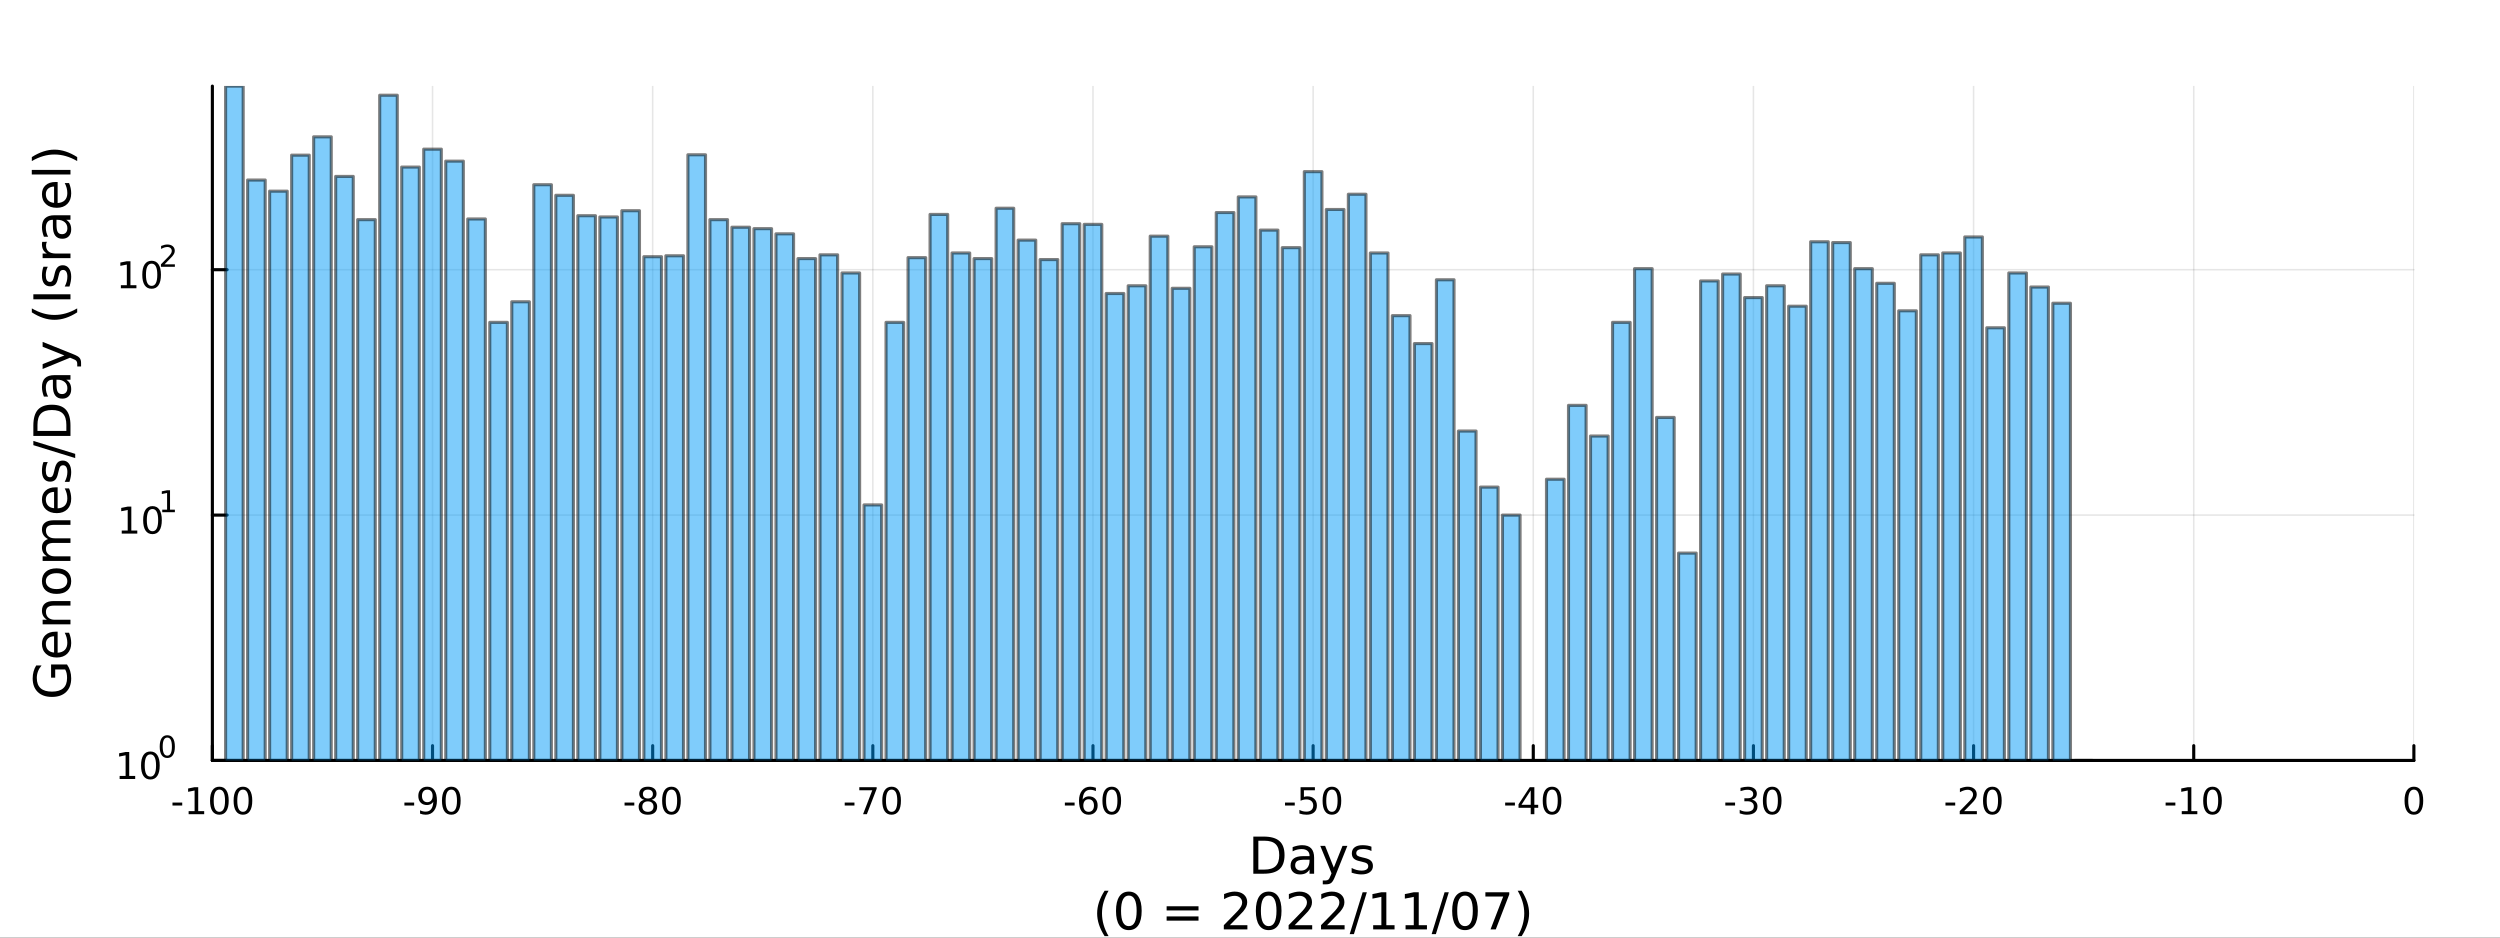 <?xml version="1.0" encoding="utf-8"?>
<svg xmlns="http://www.w3.org/2000/svg" xmlns:xlink="http://www.w3.org/1999/xlink" width="800" height="300" viewBox="0 0 3200 1200">
<rect x="0" y="0" width="3200" height="1200" fill="#333333" stroke="none"/>
<defs>
  <clipPath id="clip330">
    <rect x="0" y="0" width="3200" height="1200"/>
  </clipPath>
</defs>
<path clip-path="url(#clip330)" d="
M0 1200 L3200 1200 L3200 0 L0 0  Z
  " fill="#ffffff" fill-rule="evenodd" fill-opacity="1"/>
<defs>
  <clipPath id="clip331">
    <rect x="640" y="0" width="2241" height="1200"/>
  </clipPath>
</defs>
<path clip-path="url(#clip330)" d="
M271.839 973.368 L3089.76 973.368 L3089.76 110.236 L271.839 110.236  Z
  " fill="#ffffff" fill-rule="evenodd" fill-opacity="1"/>
<defs>
  <clipPath id="clip332">
    <rect x="271" y="110" width="2819" height="864"/>
  </clipPath>
</defs>
<polyline clip-path="url(#clip332)" style="stroke:#000000; stroke-linecap:round; stroke-linejoin:round; stroke-width:2; stroke-opacity:0.1; fill:none" points="
  271.839,973.368 271.839,110.236 
  "/>
<polyline clip-path="url(#clip332)" style="stroke:#000000; stroke-linecap:round; stroke-linejoin:round; stroke-width:2; stroke-opacity:0.1; fill:none" points="
  553.632,973.368 553.632,110.236 
  "/>
<polyline clip-path="url(#clip332)" style="stroke:#000000; stroke-linecap:round; stroke-linejoin:round; stroke-width:2; stroke-opacity:0.1; fill:none" points="
  835.424,973.368 835.424,110.236 
  "/>
<polyline clip-path="url(#clip332)" style="stroke:#000000; stroke-linecap:round; stroke-linejoin:round; stroke-width:2; stroke-opacity:0.1; fill:none" points="
  1117.22,973.368 1117.22,110.236 
  "/>
<polyline clip-path="url(#clip332)" style="stroke:#000000; stroke-linecap:round; stroke-linejoin:round; stroke-width:2; stroke-opacity:0.1; fill:none" points="
  1399.01,973.368 1399.01,110.236 
  "/>
<polyline clip-path="url(#clip332)" style="stroke:#000000; stroke-linecap:round; stroke-linejoin:round; stroke-width:2; stroke-opacity:0.1; fill:none" points="
  1680.8,973.368 1680.8,110.236 
  "/>
<polyline clip-path="url(#clip332)" style="stroke:#000000; stroke-linecap:round; stroke-linejoin:round; stroke-width:2; stroke-opacity:0.1; fill:none" points="
  1962.59,973.368 1962.59,110.236 
  "/>
<polyline clip-path="url(#clip332)" style="stroke:#000000; stroke-linecap:round; stroke-linejoin:round; stroke-width:2; stroke-opacity:0.1; fill:none" points="
  2244.39,973.368 2244.39,110.236 
  "/>
<polyline clip-path="url(#clip332)" style="stroke:#000000; stroke-linecap:round; stroke-linejoin:round; stroke-width:2; stroke-opacity:0.1; fill:none" points="
  2526.18,973.368 2526.18,110.236 
  "/>
<polyline clip-path="url(#clip332)" style="stroke:#000000; stroke-linecap:round; stroke-linejoin:round; stroke-width:2; stroke-opacity:0.1; fill:none" points="
  2807.97,973.368 2807.97,110.236 
  "/>
<polyline clip-path="url(#clip332)" style="stroke:#000000; stroke-linecap:round; stroke-linejoin:round; stroke-width:2; stroke-opacity:0.1; fill:none" points="
  3089.76,973.368 3089.76,110.236 
  "/>
<polyline clip-path="url(#clip330)" style="stroke:#000000; stroke-linecap:round; stroke-linejoin:round; stroke-width:4; stroke-opacity:1; fill:none" points="
  271.839,973.368 3089.76,973.368 
  "/>
<polyline clip-path="url(#clip330)" style="stroke:#000000; stroke-linecap:round; stroke-linejoin:round; stroke-width:4; stroke-opacity:1; fill:none" points="
  271.839,973.368 271.839,954.47 
  "/>
<polyline clip-path="url(#clip330)" style="stroke:#000000; stroke-linecap:round; stroke-linejoin:round; stroke-width:4; stroke-opacity:1; fill:none" points="
  553.632,973.368 553.632,954.47 
  "/>
<polyline clip-path="url(#clip330)" style="stroke:#000000; stroke-linecap:round; stroke-linejoin:round; stroke-width:4; stroke-opacity:1; fill:none" points="
  835.424,973.368 835.424,954.47 
  "/>
<polyline clip-path="url(#clip330)" style="stroke:#000000; stroke-linecap:round; stroke-linejoin:round; stroke-width:4; stroke-opacity:1; fill:none" points="
  1117.22,973.368 1117.22,954.47 
  "/>
<polyline clip-path="url(#clip330)" style="stroke:#000000; stroke-linecap:round; stroke-linejoin:round; stroke-width:4; stroke-opacity:1; fill:none" points="
  1399.01,973.368 1399.01,954.47 
  "/>
<polyline clip-path="url(#clip330)" style="stroke:#000000; stroke-linecap:round; stroke-linejoin:round; stroke-width:4; stroke-opacity:1; fill:none" points="
  1680.8,973.368 1680.8,954.47 
  "/>
<polyline clip-path="url(#clip330)" style="stroke:#000000; stroke-linecap:round; stroke-linejoin:round; stroke-width:4; stroke-opacity:1; fill:none" points="
  1962.59,973.368 1962.59,954.47 
  "/>
<polyline clip-path="url(#clip330)" style="stroke:#000000; stroke-linecap:round; stroke-linejoin:round; stroke-width:4; stroke-opacity:1; fill:none" points="
  2244.39,973.368 2244.39,954.47 
  "/>
<polyline clip-path="url(#clip330)" style="stroke:#000000; stroke-linecap:round; stroke-linejoin:round; stroke-width:4; stroke-opacity:1; fill:none" points="
  2526.18,973.368 2526.18,954.47 
  "/>
<polyline clip-path="url(#clip330)" style="stroke:#000000; stroke-linecap:round; stroke-linejoin:round; stroke-width:4; stroke-opacity:1; fill:none" points="
  2807.97,973.368 2807.97,954.47 
  "/>
<polyline clip-path="url(#clip330)" style="stroke:#000000; stroke-linecap:round; stroke-linejoin:round; stroke-width:4; stroke-opacity:1; fill:none" points="
  3089.76,973.368 3089.76,954.47 
  "/>
<path clip-path="url(#clip330)" d="M220.775 1027.28 L233.251 1027.28 L233.251 1031.08 L220.775 1031.08 L220.775 1027.28 Z" fill="#000000" fill-rule="evenodd" fill-opacity="1" /><path clip-path="url(#clip330)" d="M241.446 1038.23 L249.085 1038.23 L249.085 1011.87 L240.775 1013.53 L240.775 1009.27 L249.038 1007.61 L253.714 1007.61 L253.714 1038.23 L261.353 1038.23 L261.353 1042.17 L241.446 1042.17 L241.446 1038.23 Z" fill="#000000" fill-rule="evenodd" fill-opacity="1" /><path clip-path="url(#clip330)" d="M280.798 1010.69 Q277.186 1010.69 275.358 1014.25 Q273.552 1017.79 273.552 1024.92 Q273.552 1032.03 275.358 1035.59 Q277.186 1039.14 280.798 1039.14 Q284.432 1039.14 286.237 1035.59 Q288.066 1032.03 288.066 1024.92 Q288.066 1017.79 286.237 1014.25 Q284.432 1010.69 280.798 1010.69 M280.798 1006.98 Q286.608 1006.98 289.663 1011.59 Q292.742 1016.17 292.742 1024.92 Q292.742 1033.65 289.663 1038.26 Q286.608 1042.84 280.798 1042.84 Q274.987 1042.84 271.909 1038.26 Q268.853 1033.65 268.853 1024.92 Q268.853 1016.17 271.909 1011.59 Q274.987 1006.98 280.798 1006.98 Z" fill="#000000" fill-rule="evenodd" fill-opacity="1" /><path clip-path="url(#clip330)" d="M310.959 1010.69 Q307.348 1010.69 305.52 1014.25 Q303.714 1017.79 303.714 1024.92 Q303.714 1032.03 305.52 1035.59 Q307.348 1039.14 310.959 1039.14 Q314.594 1039.14 316.399 1035.59 Q318.228 1032.03 318.228 1024.92 Q318.228 1017.79 316.399 1014.25 Q314.594 1010.69 310.959 1010.69 M310.959 1006.98 Q316.77 1006.98 319.825 1011.59 Q322.904 1016.17 322.904 1024.92 Q322.904 1033.65 319.825 1038.26 Q316.77 1042.84 310.959 1042.84 Q305.149 1042.84 302.071 1038.26 Q299.015 1033.65 299.015 1024.92 Q299.015 1016.17 302.071 1011.59 Q305.149 1006.98 310.959 1006.98 Z" fill="#000000" fill-rule="evenodd" fill-opacity="1" /><path clip-path="url(#clip330)" d="M517.648 1027.28 L530.125 1027.28 L530.125 1031.08 L517.648 1031.08 L517.648 1027.28 Z" fill="#000000" fill-rule="evenodd" fill-opacity="1" /><path clip-path="url(#clip330)" d="M537.648 1041.45 L537.648 1037.19 Q539.407 1038.02 541.213 1038.46 Q543.018 1038.9 544.754 1038.9 Q549.384 1038.9 551.815 1035.8 Q554.268 1032.68 554.615 1026.33 Q553.273 1028.33 551.213 1029.39 Q549.153 1030.45 546.653 1030.45 Q541.467 1030.45 538.435 1027.33 Q535.426 1024.18 535.426 1018.74 Q535.426 1013.42 538.574 1010.2 Q541.722 1006.98 546.953 1006.98 Q552.949 1006.98 556.097 1011.59 Q559.268 1016.17 559.268 1024.92 Q559.268 1033.09 555.379 1037.98 Q551.514 1042.84 544.963 1042.84 Q543.203 1042.84 541.398 1042.49 Q539.592 1042.14 537.648 1041.45 M546.953 1026.8 Q550.102 1026.8 551.93 1024.64 Q553.782 1022.49 553.782 1018.74 Q553.782 1015.02 551.93 1012.86 Q550.102 1010.69 546.953 1010.69 Q543.805 1010.69 541.953 1012.86 Q540.125 1015.02 540.125 1018.74 Q540.125 1022.49 541.953 1024.64 Q543.805 1026.8 546.953 1026.8 Z" fill="#000000" fill-rule="evenodd" fill-opacity="1" /><path clip-path="url(#clip330)" d="M577.671 1010.69 Q574.06 1010.69 572.231 1014.25 Q570.426 1017.79 570.426 1024.92 Q570.426 1032.03 572.231 1035.59 Q574.06 1039.14 577.671 1039.14 Q581.305 1039.14 583.111 1035.59 Q584.939 1032.03 584.939 1024.92 Q584.939 1017.79 583.111 1014.25 Q581.305 1010.69 577.671 1010.69 M577.671 1006.98 Q583.481 1006.98 586.537 1011.59 Q589.615 1016.17 589.615 1024.92 Q589.615 1033.65 586.537 1038.26 Q583.481 1042.84 577.671 1042.84 Q571.861 1042.84 568.782 1038.26 Q565.727 1033.65 565.727 1024.92 Q565.727 1016.17 568.782 1011.59 Q571.861 1006.98 577.671 1006.98 Z" fill="#000000" fill-rule="evenodd" fill-opacity="1" /><path clip-path="url(#clip330)" d="M799.441 1027.28 L811.917 1027.28 L811.917 1031.08 L799.441 1031.08 L799.441 1027.28 Z" fill="#000000" fill-rule="evenodd" fill-opacity="1" /><path clip-path="url(#clip330)" d="M829.301 1025.76 Q825.968 1025.76 824.047 1027.54 Q822.149 1029.32 822.149 1032.45 Q822.149 1035.57 824.047 1037.35 Q825.968 1039.14 829.301 1039.14 Q832.635 1039.14 834.556 1037.35 Q836.477 1035.55 836.477 1032.45 Q836.477 1029.32 834.556 1027.54 Q832.658 1025.76 829.301 1025.76 M824.626 1023.77 Q821.616 1023.02 819.927 1020.96 Q818.26 1018.9 818.26 1015.94 Q818.26 1011.8 821.2 1009.39 Q824.163 1006.98 829.301 1006.98 Q834.463 1006.98 837.403 1009.39 Q840.343 1011.8 840.343 1015.94 Q840.343 1018.9 838.653 1020.96 Q836.987 1023.02 834.001 1023.77 Q837.38 1024.55 839.255 1026.84 Q841.153 1029.14 841.153 1032.45 Q841.153 1037.47 838.075 1040.15 Q835.019 1042.84 829.301 1042.84 Q823.584 1042.84 820.505 1040.15 Q817.45 1037.47 817.45 1032.45 Q817.45 1029.14 819.348 1026.84 Q821.246 1024.55 824.626 1023.77 M822.913 1016.38 Q822.913 1019.07 824.579 1020.57 Q826.269 1022.08 829.301 1022.08 Q832.311 1022.08 834.001 1020.57 Q835.713 1019.07 835.713 1016.38 Q835.713 1013.7 834.001 1012.19 Q832.311 1010.69 829.301 1010.69 Q826.269 1010.69 824.579 1012.19 Q822.913 1013.7 822.913 1016.38 Z" fill="#000000" fill-rule="evenodd" fill-opacity="1" /><path clip-path="url(#clip330)" d="M859.463 1010.69 Q855.852 1010.69 854.024 1014.25 Q852.218 1017.79 852.218 1024.92 Q852.218 1032.03 854.024 1035.59 Q855.852 1039.14 859.463 1039.14 Q863.098 1039.14 864.903 1035.59 Q866.732 1032.03 866.732 1024.92 Q866.732 1017.79 864.903 1014.25 Q863.098 1010.69 859.463 1010.69 M859.463 1006.98 Q865.274 1006.98 868.329 1011.59 Q871.408 1016.17 871.408 1024.92 Q871.408 1033.65 868.329 1038.26 Q865.274 1042.84 859.463 1042.84 Q853.653 1042.84 850.575 1038.26 Q847.519 1033.65 847.519 1024.92 Q847.519 1016.17 850.575 1011.59 Q853.653 1006.98 859.463 1006.98 Z" fill="#000000" fill-rule="evenodd" fill-opacity="1" /><path clip-path="url(#clip330)" d="M1081.23 1027.28 L1093.71 1027.28 L1093.71 1031.08 L1081.23 1031.08 L1081.23 1027.28 Z" fill="#000000" fill-rule="evenodd" fill-opacity="1" /><path clip-path="url(#clip330)" d="M1099.91 1007.61 L1122.14 1007.61 L1122.14 1009.6 L1109.59 1042.17 L1104.71 1042.17 L1116.51 1011.54 L1099.91 1011.54 L1099.91 1007.61 Z" fill="#000000" fill-rule="evenodd" fill-opacity="1" /><path clip-path="url(#clip330)" d="M1141.26 1010.69 Q1137.64 1010.69 1135.82 1014.25 Q1134.01 1017.79 1134.01 1024.92 Q1134.01 1032.03 1135.82 1035.59 Q1137.64 1039.14 1141.26 1039.14 Q1144.89 1039.14 1146.7 1035.59 Q1148.52 1032.03 1148.52 1024.92 Q1148.52 1017.79 1146.7 1014.25 Q1144.89 1010.69 1141.26 1010.69 M1141.26 1006.98 Q1147.07 1006.98 1150.12 1011.59 Q1153.2 1016.17 1153.2 1024.92 Q1153.2 1033.65 1150.12 1038.26 Q1147.07 1042.84 1141.26 1042.84 Q1135.45 1042.84 1132.37 1038.26 Q1129.31 1033.65 1129.31 1024.92 Q1129.31 1016.17 1132.37 1011.59 Q1135.45 1006.98 1141.26 1006.98 Z" fill="#000000" fill-rule="evenodd" fill-opacity="1" /><path clip-path="url(#clip330)" d="M1363.03 1027.28 L1375.5 1027.28 L1375.5 1031.08 L1363.03 1031.08 L1363.03 1027.28 Z" fill="#000000" fill-rule="evenodd" fill-opacity="1" /><path clip-path="url(#clip330)" d="M1393.47 1023.02 Q1390.32 1023.02 1388.47 1025.18 Q1386.64 1027.33 1386.64 1031.08 Q1386.64 1034.81 1388.47 1036.98 Q1390.32 1039.14 1393.47 1039.14 Q1396.61 1039.14 1398.44 1036.98 Q1400.29 1034.81 1400.29 1031.08 Q1400.29 1027.33 1398.44 1025.18 Q1396.61 1023.02 1393.47 1023.02 M1402.75 1008.37 L1402.75 1012.63 Q1400.99 1011.8 1399.18 1011.36 Q1397.4 1010.92 1395.64 1010.92 Q1391.01 1010.92 1388.56 1014.04 Q1386.13 1017.17 1385.78 1023.49 Q1387.15 1021.47 1389.21 1020.41 Q1391.27 1019.32 1393.74 1019.32 Q1398.95 1019.32 1401.96 1022.49 Q1404.99 1025.64 1404.99 1031.08 Q1404.99 1036.4 1401.84 1039.62 Q1398.7 1042.84 1393.47 1042.84 Q1387.47 1042.84 1384.3 1038.26 Q1381.13 1033.65 1381.13 1024.92 Q1381.13 1016.73 1385.02 1011.87 Q1388.9 1006.98 1395.46 1006.98 Q1397.22 1006.98 1399 1007.33 Q1400.8 1007.68 1402.75 1008.37 Z" fill="#000000" fill-rule="evenodd" fill-opacity="1" /><path clip-path="url(#clip330)" d="M1423.05 1010.69 Q1419.44 1010.69 1417.61 1014.25 Q1415.8 1017.79 1415.8 1024.92 Q1415.8 1032.03 1417.61 1035.59 Q1419.44 1039.14 1423.05 1039.14 Q1426.68 1039.14 1428.49 1035.59 Q1430.32 1032.03 1430.32 1024.92 Q1430.32 1017.79 1428.49 1014.25 Q1426.68 1010.69 1423.05 1010.69 M1423.05 1006.98 Q1428.86 1006.98 1431.91 1011.59 Q1434.99 1016.17 1434.99 1024.92 Q1434.99 1033.65 1431.91 1038.26 Q1428.86 1042.84 1423.05 1042.84 Q1417.24 1042.84 1414.16 1038.26 Q1411.1 1033.65 1411.1 1024.92 Q1411.1 1016.17 1414.16 1011.59 Q1417.24 1006.98 1423.05 1006.98 Z" fill="#000000" fill-rule="evenodd" fill-opacity="1" /><path clip-path="url(#clip330)" d="M1644.82 1027.28 L1657.29 1027.28 L1657.29 1031.08 L1644.82 1031.08 L1644.82 1027.28 Z" fill="#000000" fill-rule="evenodd" fill-opacity="1" /><path clip-path="url(#clip330)" d="M1664.73 1007.61 L1683.08 1007.61 L1683.08 1011.54 L1669.01 1011.54 L1669.01 1020.02 Q1670.03 1019.67 1671.04 1019.51 Q1672.06 1019.32 1673.08 1019.32 Q1678.87 1019.32 1682.25 1022.49 Q1685.63 1025.66 1685.63 1031.08 Q1685.63 1036.66 1682.16 1039.76 Q1678.68 1042.84 1672.36 1042.84 Q1670.19 1042.84 1667.92 1042.47 Q1665.67 1042.1 1663.27 1041.36 L1663.27 1036.66 Q1665.35 1037.79 1667.57 1038.35 Q1669.79 1038.9 1672.27 1038.9 Q1676.28 1038.9 1678.61 1036.8 Q1680.95 1034.69 1680.95 1031.08 Q1680.95 1027.47 1678.61 1025.36 Q1676.28 1023.26 1672.27 1023.26 Q1670.4 1023.26 1668.52 1023.67 Q1666.67 1024.09 1664.73 1024.97 L1664.73 1007.61 Z" fill="#000000" fill-rule="evenodd" fill-opacity="1" /><path clip-path="url(#clip330)" d="M1704.84 1010.69 Q1701.23 1010.69 1699.4 1014.25 Q1697.6 1017.79 1697.6 1024.92 Q1697.6 1032.03 1699.4 1035.59 Q1701.23 1039.14 1704.84 1039.14 Q1708.47 1039.14 1710.28 1035.59 Q1712.11 1032.03 1712.11 1024.92 Q1712.11 1017.79 1710.28 1014.25 Q1708.47 1010.69 1704.84 1010.69 M1704.84 1006.98 Q1710.65 1006.98 1713.71 1011.59 Q1716.79 1016.17 1716.79 1024.92 Q1716.79 1033.65 1713.71 1038.26 Q1710.65 1042.84 1704.84 1042.84 Q1699.03 1042.84 1695.95 1038.26 Q1692.9 1033.65 1692.9 1024.92 Q1692.9 1016.17 1695.95 1011.59 Q1699.03 1006.98 1704.84 1006.98 Z" fill="#000000" fill-rule="evenodd" fill-opacity="1" /><path clip-path="url(#clip330)" d="M1926.61 1027.28 L1939.09 1027.28 L1939.09 1031.08 L1926.61 1031.08 L1926.61 1027.28 Z" fill="#000000" fill-rule="evenodd" fill-opacity="1" /><path clip-path="url(#clip330)" d="M1959.32 1011.68 L1947.51 1030.13 L1959.32 1030.13 L1959.32 1011.68 M1958.09 1007.61 L1963.97 1007.61 L1963.97 1030.13 L1968.9 1030.13 L1968.9 1034.02 L1963.97 1034.02 L1963.97 1042.17 L1959.32 1042.17 L1959.32 1034.02 L1943.72 1034.02 L1943.72 1029.51 L1958.09 1007.61 Z" fill="#000000" fill-rule="evenodd" fill-opacity="1" /><path clip-path="url(#clip330)" d="M1986.63 1010.69 Q1983.02 1010.69 1981.19 1014.25 Q1979.39 1017.79 1979.39 1024.92 Q1979.39 1032.03 1981.19 1035.59 Q1983.02 1039.14 1986.63 1039.14 Q1990.27 1039.14 1992.07 1035.59 Q1993.9 1032.03 1993.9 1024.92 Q1993.9 1017.79 1992.07 1014.25 Q1990.27 1010.69 1986.63 1010.69 M1986.63 1006.98 Q1992.44 1006.98 1995.5 1011.59 Q1998.58 1016.17 1998.58 1024.92 Q1998.58 1033.65 1995.5 1038.26 Q1992.44 1042.84 1986.63 1042.84 Q1980.82 1042.84 1977.74 1038.26 Q1974.69 1033.65 1974.69 1024.92 Q1974.69 1016.17 1977.74 1011.59 Q1980.82 1006.98 1986.63 1006.98 Z" fill="#000000" fill-rule="evenodd" fill-opacity="1" /><path clip-path="url(#clip330)" d="M2208.4 1027.28 L2220.88 1027.28 L2220.88 1031.08 L2208.4 1031.08 L2208.4 1027.28 Z" fill="#000000" fill-rule="evenodd" fill-opacity="1" /><path clip-path="url(#clip330)" d="M2242.43 1023.53 Q2245.79 1024.25 2247.66 1026.52 Q2249.56 1028.79 2249.56 1032.12 Q2249.56 1037.24 2246.04 1040.04 Q2242.52 1042.84 2236.04 1042.84 Q2233.87 1042.84 2231.55 1042.4 Q2229.26 1041.98 2226.81 1041.13 L2226.81 1036.61 Q2228.75 1037.75 2231.06 1038.33 Q2233.38 1038.9 2235.9 1038.9 Q2240.3 1038.9 2242.59 1037.17 Q2244.91 1035.43 2244.91 1032.12 Q2244.91 1029.07 2242.75 1027.35 Q2240.62 1025.62 2236.81 1025.62 L2232.78 1025.62 L2232.78 1021.77 L2236.99 1021.77 Q2240.44 1021.77 2242.27 1020.41 Q2244.1 1019.02 2244.1 1016.43 Q2244.1 1013.77 2242.2 1012.35 Q2240.32 1010.92 2236.81 1010.92 Q2234.88 1010.92 2232.69 1011.33 Q2230.49 1011.75 2227.85 1012.63 L2227.85 1008.46 Q2230.51 1007.72 2232.82 1007.35 Q2235.16 1006.98 2237.22 1006.98 Q2242.55 1006.98 2245.65 1009.41 Q2248.75 1011.82 2248.75 1015.94 Q2248.75 1018.81 2247.11 1020.8 Q2245.46 1022.77 2242.43 1023.53 Z" fill="#000000" fill-rule="evenodd" fill-opacity="1" /><path clip-path="url(#clip330)" d="M2268.43 1010.69 Q2264.81 1010.69 2262.99 1014.25 Q2261.18 1017.79 2261.18 1024.92 Q2261.18 1032.03 2262.99 1035.59 Q2264.81 1039.14 2268.43 1039.14 Q2272.06 1039.14 2273.87 1035.59 Q2275.69 1032.03 2275.69 1024.92 Q2275.69 1017.79 2273.87 1014.25 Q2272.06 1010.69 2268.43 1010.69 M2268.43 1006.98 Q2274.24 1006.98 2277.29 1011.59 Q2280.37 1016.17 2280.37 1024.92 Q2280.37 1033.65 2277.29 1038.26 Q2274.24 1042.84 2268.43 1042.84 Q2262.62 1042.84 2259.54 1038.26 Q2256.48 1033.65 2256.48 1024.92 Q2256.48 1016.17 2259.54 1011.59 Q2262.62 1006.98 2268.43 1006.98 Z" fill="#000000" fill-rule="evenodd" fill-opacity="1" /><path clip-path="url(#clip330)" d="M2490.2 1027.28 L2502.67 1027.28 L2502.67 1031.08 L2490.2 1031.08 L2490.2 1027.28 Z" fill="#000000" fill-rule="evenodd" fill-opacity="1" /><path clip-path="url(#clip330)" d="M2514.08 1038.23 L2530.4 1038.23 L2530.4 1042.17 L2508.46 1042.17 L2508.46 1038.23 Q2511.12 1035.48 2515.7 1030.85 Q2520.31 1026.2 2521.49 1024.85 Q2523.74 1022.33 2524.62 1020.59 Q2525.52 1018.83 2525.52 1017.14 Q2525.52 1014.39 2523.57 1012.65 Q2521.65 1010.92 2518.55 1010.92 Q2516.35 1010.92 2513.9 1011.68 Q2511.47 1012.45 2508.69 1014 L2508.69 1009.27 Q2511.51 1008.14 2513.97 1007.56 Q2516.42 1006.98 2518.46 1006.98 Q2523.83 1006.98 2527.02 1009.67 Q2530.22 1012.35 2530.22 1016.84 Q2530.22 1018.97 2529.41 1020.89 Q2528.62 1022.79 2526.51 1025.39 Q2525.94 1026.06 2522.83 1029.27 Q2519.73 1032.47 2514.08 1038.23 Z" fill="#000000" fill-rule="evenodd" fill-opacity="1" /><path clip-path="url(#clip330)" d="M2550.22 1010.69 Q2546.61 1010.69 2544.78 1014.25 Q2542.97 1017.79 2542.97 1024.92 Q2542.97 1032.03 2544.78 1035.59 Q2546.61 1039.14 2550.22 1039.14 Q2553.85 1039.14 2555.66 1035.59 Q2557.49 1032.03 2557.49 1024.92 Q2557.49 1017.79 2555.66 1014.25 Q2553.85 1010.69 2550.22 1010.69 M2550.22 1006.98 Q2556.03 1006.98 2559.08 1011.59 Q2562.16 1016.17 2562.16 1024.92 Q2562.16 1033.65 2559.08 1038.26 Q2556.03 1042.84 2550.22 1042.84 Q2544.41 1042.84 2541.33 1038.26 Q2538.27 1033.65 2538.27 1024.92 Q2538.27 1016.17 2541.33 1011.59 Q2544.41 1006.98 2550.22 1006.98 Z" fill="#000000" fill-rule="evenodd" fill-opacity="1" /><path clip-path="url(#clip330)" d="M2771.99 1027.28 L2784.46 1027.28 L2784.46 1031.08 L2771.99 1031.08 L2771.99 1027.28 Z" fill="#000000" fill-rule="evenodd" fill-opacity="1" /><path clip-path="url(#clip330)" d="M2792.66 1038.23 L2800.3 1038.23 L2800.3 1011.87 L2791.99 1013.53 L2791.99 1009.27 L2800.25 1007.61 L2804.93 1007.61 L2804.93 1038.23 L2812.57 1038.23 L2812.57 1042.17 L2792.66 1042.17 L2792.66 1038.23 Z" fill="#000000" fill-rule="evenodd" fill-opacity="1" /><path clip-path="url(#clip330)" d="M2832.01 1010.69 Q2828.4 1010.69 2826.57 1014.25 Q2824.77 1017.79 2824.77 1024.92 Q2824.77 1032.03 2826.57 1035.59 Q2828.4 1039.14 2832.01 1039.14 Q2835.64 1039.14 2837.45 1035.59 Q2839.28 1032.03 2839.28 1024.92 Q2839.28 1017.79 2837.45 1014.25 Q2835.64 1010.69 2832.01 1010.69 M2832.01 1006.98 Q2837.82 1006.98 2840.88 1011.59 Q2843.95 1016.17 2843.95 1024.92 Q2843.95 1033.65 2840.88 1038.26 Q2837.82 1042.84 2832.01 1042.84 Q2826.2 1042.84 2823.12 1038.26 Q2820.07 1033.65 2820.07 1024.92 Q2820.07 1016.17 2823.12 1011.59 Q2826.2 1006.98 2832.01 1006.98 Z" fill="#000000" fill-rule="evenodd" fill-opacity="1" /><path clip-path="url(#clip330)" d="M3089.76 1010.69 Q3086.15 1010.69 3084.32 1014.25 Q3082.52 1017.79 3082.52 1024.92 Q3082.52 1032.03 3084.32 1035.59 Q3086.15 1039.14 3089.76 1039.14 Q3093.4 1039.14 3095.2 1035.59 Q3097.03 1032.03 3097.03 1024.92 Q3097.03 1017.79 3095.2 1014.25 Q3093.4 1010.69 3089.76 1010.69 M3089.76 1006.98 Q3095.57 1006.98 3098.63 1011.59 Q3101.71 1016.17 3101.71 1024.92 Q3101.71 1033.65 3098.63 1038.26 Q3095.57 1042.84 3089.76 1042.84 Q3083.95 1042.84 3080.87 1038.26 Q3077.82 1033.65 3077.82 1024.92 Q3077.82 1016.17 3080.87 1011.59 Q3083.95 1006.98 3089.76 1006.98 Z" fill="#000000" fill-rule="evenodd" fill-opacity="1" /><path clip-path="url(#clip330)" d="M1610.68 1076.12 L1610.68 1113.07 L1618.45 1113.07 Q1628.28 1113.07 1632.84 1108.61 Q1637.42 1104.16 1637.42 1094.54 Q1637.42 1085 1632.84 1080.57 Q1628.28 1076.12 1618.45 1076.12 L1610.68 1076.12 M1604.25 1070.83 L1617.46 1070.83 Q1631.28 1070.83 1637.74 1076.59 Q1644.2 1082.32 1644.2 1094.54 Q1644.2 1106.83 1637.71 1112.59 Q1631.21 1118.35 1617.46 1118.35 L1604.25 1118.35 L1604.25 1070.83 Z" fill="#000000" fill-rule="evenodd" fill-opacity="1" /><path clip-path="url(#clip330)" d="M1670.39 1100.43 Q1663.3 1100.43 1660.56 1102.06 Q1657.82 1103.68 1657.82 1107.59 Q1657.82 1110.71 1659.86 1112.56 Q1661.93 1114.37 1665.46 1114.37 Q1670.33 1114.37 1673.26 1110.94 Q1676.22 1107.47 1676.22 1101.74 L1676.22 1100.43 L1670.39 1100.43 M1682.07 1098.01 L1682.07 1118.35 L1676.22 1118.35 L1676.22 1112.94 Q1674.21 1116.19 1671.22 1117.75 Q1668.23 1119.27 1663.9 1119.27 Q1658.43 1119.27 1655.18 1116.22 Q1651.96 1113.13 1651.96 1107.98 Q1651.96 1101.96 1655.98 1098.9 Q1660.02 1095.85 1668.01 1095.85 L1676.22 1095.85 L1676.22 1095.28 Q1676.22 1091.23 1673.54 1089.04 Q1670.9 1086.81 1666.1 1086.81 Q1663.04 1086.81 1660.14 1087.54 Q1657.25 1088.27 1654.57 1089.74 L1654.57 1084.33 Q1657.79 1083.09 1660.81 1082.48 Q1663.84 1081.84 1666.7 1081.84 Q1674.44 1081.84 1678.26 1085.85 Q1682.07 1089.87 1682.07 1098.01 Z" fill="#000000" fill-rule="evenodd" fill-opacity="1" /><path clip-path="url(#clip330)" d="M1708.97 1121.66 Q1706.49 1128.03 1704.13 1129.97 Q1701.78 1131.91 1697.83 1131.91 L1693.15 1131.91 L1693.15 1127.01 L1696.59 1127.01 Q1699.01 1127.01 1700.34 1125.86 Q1701.68 1124.72 1703.3 1120.45 L1704.35 1117.78 L1689.94 1082.7 L1696.14 1082.7 L1707.28 1110.59 L1718.42 1082.7 L1724.63 1082.7 L1708.97 1121.66 Z" fill="#000000" fill-rule="evenodd" fill-opacity="1" /><path clip-path="url(#clip330)" d="M1755.44 1083.75 L1755.44 1089.29 Q1752.96 1088.02 1750.28 1087.38 Q1747.61 1086.75 1744.75 1086.75 Q1740.38 1086.75 1738.19 1088.08 Q1736.02 1089.42 1736.02 1092.09 Q1736.02 1094.13 1737.58 1095.31 Q1739.14 1096.45 1743.85 1097.5 L1745.86 1097.95 Q1752.1 1099.29 1754.71 1101.74 Q1757.35 1104.16 1757.35 1108.52 Q1757.35 1113.48 1753.4 1116.38 Q1749.49 1119.27 1742.61 1119.27 Q1739.75 1119.27 1736.63 1118.7 Q1733.54 1118.16 1730.1 1117.05 L1730.1 1111 Q1733.35 1112.69 1736.5 1113.55 Q1739.65 1114.37 1742.74 1114.37 Q1746.88 1114.37 1749.11 1112.97 Q1751.33 1111.54 1751.33 1108.96 Q1751.33 1106.58 1749.71 1105.3 Q1748.12 1104.03 1742.68 1102.85 L1740.64 1102.37 Q1735.2 1101.23 1732.78 1098.87 Q1730.36 1096.49 1730.36 1092.35 Q1730.36 1087.32 1733.92 1084.58 Q1737.49 1081.84 1744.04 1081.84 Q1747.29 1081.84 1750.16 1082.32 Q1753.02 1082.8 1755.44 1083.75 Z" fill="#000000" fill-rule="evenodd" fill-opacity="1" /><path clip-path="url(#clip330)" d="M1418.96 1140.17 Q1414.7 1147.49 1412.63 1154.65 Q1410.56 1161.81 1410.56 1169.17 Q1410.56 1176.52 1412.63 1183.74 Q1414.73 1190.94 1418.96 1198.23 L1413.87 1198.23 Q1409.1 1190.75 1406.71 1183.52 Q1404.35 1176.3 1404.35 1169.17 Q1404.35 1162.07 1406.71 1154.87 Q1409.07 1147.68 1413.87 1140.17 L1418.96 1140.17 Z" fill="#000000" fill-rule="evenodd" fill-opacity="1" /><path clip-path="url(#clip330)" d="M1444.9 1146.34 Q1439.94 1146.34 1437.42 1151.25 Q1434.94 1156.12 1434.94 1165.92 Q1434.94 1175.69 1437.42 1180.59 Q1439.94 1185.46 1444.9 1185.46 Q1449.9 1185.46 1452.38 1180.59 Q1454.9 1175.69 1454.9 1165.92 Q1454.9 1156.12 1452.38 1151.25 Q1449.9 1146.34 1444.9 1146.34 M1444.9 1141.25 Q1452.89 1141.25 1457.09 1147.59 Q1461.33 1153.89 1461.33 1165.92 Q1461.33 1177.92 1457.09 1184.25 Q1452.89 1190.55 1444.9 1190.55 Q1436.92 1190.55 1432.68 1184.25 Q1428.48 1177.92 1428.48 1165.92 Q1428.48 1153.89 1432.68 1147.59 Q1436.92 1141.25 1444.9 1141.25 Z" fill="#000000" fill-rule="evenodd" fill-opacity="1" /><path clip-path="url(#clip330)" d="M1493.28 1160.03 L1534.09 1160.03 L1534.09 1165.38 L1493.28 1165.38 L1493.28 1160.03 M1493.28 1173.02 L1534.09 1173.02 L1534.09 1178.43 L1493.28 1178.43 L1493.28 1173.02 Z" fill="#000000" fill-rule="evenodd" fill-opacity="1" /><path clip-path="url(#clip330)" d="M1574.22 1184.22 L1596.66 1184.22 L1596.66 1189.63 L1566.49 1189.63 L1566.49 1184.22 Q1570.15 1180.43 1576.45 1174.07 Q1582.79 1167.67 1584.41 1165.82 Q1587.5 1162.35 1588.71 1159.97 Q1589.95 1157.55 1589.95 1155.23 Q1589.95 1151.44 1587.27 1149.05 Q1584.63 1146.66 1580.37 1146.66 Q1577.34 1146.66 1573.97 1147.71 Q1570.63 1148.76 1566.81 1150.9 L1566.81 1144.4 Q1570.69 1142.84 1574.06 1142.05 Q1577.44 1141.25 1580.24 1141.25 Q1587.62 1141.25 1592.02 1144.94 Q1596.41 1148.64 1596.41 1154.81 Q1596.41 1157.74 1595.29 1160.38 Q1594.21 1162.99 1591.32 1166.56 Q1590.52 1167.48 1586.25 1171.9 Q1581.99 1176.3 1574.22 1184.22 Z" fill="#000000" fill-rule="evenodd" fill-opacity="1" /><path clip-path="url(#clip330)" d="M1623.91 1146.34 Q1618.94 1146.34 1616.43 1151.25 Q1613.95 1156.12 1613.95 1165.92 Q1613.95 1175.69 1616.43 1180.59 Q1618.94 1185.46 1623.91 1185.46 Q1628.91 1185.46 1631.39 1180.59 Q1633.9 1175.69 1633.9 1165.92 Q1633.9 1156.12 1631.39 1151.25 Q1628.91 1146.34 1623.91 1146.34 M1623.91 1141.25 Q1631.9 1141.25 1636.1 1147.59 Q1640.33 1153.89 1640.33 1165.92 Q1640.33 1177.92 1636.1 1184.25 Q1631.9 1190.55 1623.91 1190.55 Q1615.92 1190.55 1611.69 1184.25 Q1607.48 1177.92 1607.48 1165.92 Q1607.48 1153.89 1611.69 1147.59 Q1615.92 1141.25 1623.91 1141.25 Z" fill="#000000" fill-rule="evenodd" fill-opacity="1" /><path clip-path="url(#clip330)" d="M1657.17 1184.22 L1679.61 1184.22 L1679.61 1189.63 L1649.43 1189.63 L1649.43 1184.22 Q1653.09 1180.43 1659.4 1174.07 Q1665.73 1167.67 1667.35 1165.82 Q1670.44 1162.35 1671.65 1159.97 Q1672.89 1157.55 1672.89 1155.23 Q1672.89 1151.44 1670.22 1149.05 Q1667.58 1146.66 1663.31 1146.66 Q1660.29 1146.66 1656.91 1147.71 Q1653.57 1148.76 1649.75 1150.9 L1649.75 1144.4 Q1653.64 1142.84 1657.01 1142.05 Q1660.38 1141.25 1663.18 1141.25 Q1670.57 1141.25 1674.96 1144.94 Q1679.35 1148.64 1679.35 1154.81 Q1679.35 1157.74 1678.24 1160.38 Q1677.16 1162.99 1674.26 1166.56 Q1673.47 1167.48 1669.2 1171.9 Q1664.93 1176.3 1657.17 1184.22 Z" fill="#000000" fill-rule="evenodd" fill-opacity="1" /><path clip-path="url(#clip330)" d="M1698.64 1184.22 L1721.08 1184.22 L1721.08 1189.63 L1690.91 1189.63 L1690.91 1184.22 Q1694.57 1180.43 1700.87 1174.07 Q1707.2 1167.67 1708.83 1165.82 Q1711.91 1162.35 1713.12 1159.97 Q1714.36 1157.55 1714.36 1155.23 Q1714.36 1151.44 1711.69 1149.05 Q1709.05 1146.66 1704.78 1146.66 Q1701.76 1146.66 1698.39 1147.71 Q1695.04 1148.76 1691.23 1150.9 L1691.23 1144.4 Q1695.11 1142.84 1698.48 1142.05 Q1701.86 1141.25 1704.66 1141.25 Q1712.04 1141.25 1716.43 1144.94 Q1720.83 1148.64 1720.83 1154.81 Q1720.83 1157.74 1719.71 1160.38 Q1718.63 1162.99 1715.73 1166.56 Q1714.94 1167.48 1710.67 1171.9 Q1706.41 1176.3 1698.64 1184.22 Z" fill="#000000" fill-rule="evenodd" fill-opacity="1" /><path clip-path="url(#clip330)" d="M1744.16 1142.11 L1749.57 1142.11 L1733.02 1195.68 L1727.61 1195.68 L1744.16 1142.11 Z" fill="#000000" fill-rule="evenodd" fill-opacity="1" /><path clip-path="url(#clip330)" d="M1757.65 1184.22 L1768.15 1184.22 L1768.15 1147.97 L1756.73 1150.26 L1756.73 1144.4 L1768.09 1142.11 L1774.52 1142.11 L1774.52 1184.22 L1785.02 1184.22 L1785.02 1189.63 L1757.65 1189.63 L1757.65 1184.22 Z" fill="#000000" fill-rule="evenodd" fill-opacity="1" /><path clip-path="url(#clip330)" d="M1799.12 1184.22 L1809.63 1184.22 L1809.63 1147.97 L1798.2 1150.26 L1798.2 1144.4 L1809.56 1142.11 L1815.99 1142.11 L1815.99 1184.22 L1826.5 1184.22 L1826.5 1189.63 L1799.12 1189.63 L1799.12 1184.22 Z" fill="#000000" fill-rule="evenodd" fill-opacity="1" /><path clip-path="url(#clip330)" d="M1849.06 1142.11 L1854.47 1142.11 L1837.92 1195.68 L1832.51 1195.68 L1849.06 1142.11 Z" fill="#000000" fill-rule="evenodd" fill-opacity="1" /><path clip-path="url(#clip330)" d="M1875.19 1146.34 Q1870.23 1146.34 1867.71 1151.25 Q1865.23 1156.12 1865.23 1165.92 Q1865.23 1175.69 1867.71 1180.59 Q1870.23 1185.46 1875.19 1185.46 Q1880.19 1185.46 1882.67 1180.59 Q1885.19 1175.69 1885.19 1165.92 Q1885.19 1156.12 1882.67 1151.25 Q1880.19 1146.34 1875.19 1146.34 M1875.19 1141.25 Q1883.18 1141.25 1887.38 1147.59 Q1891.62 1153.89 1891.62 1165.92 Q1891.62 1177.92 1887.38 1184.25 Q1883.18 1190.55 1875.19 1190.55 Q1867.21 1190.55 1862.97 1184.25 Q1858.77 1177.92 1858.77 1165.92 Q1858.77 1153.89 1862.97 1147.59 Q1867.21 1141.25 1875.19 1141.25 Z" fill="#000000" fill-rule="evenodd" fill-opacity="1" /><path clip-path="url(#clip330)" d="M1901.29 1142.11 L1931.85 1142.11 L1931.85 1144.85 L1914.6 1189.63 L1907.88 1189.63 L1924.11 1147.52 L1901.29 1147.52 L1901.29 1142.11 Z" fill="#000000" fill-rule="evenodd" fill-opacity="1" /><path clip-path="url(#clip330)" d="M1942.64 1140.17 L1947.73 1140.17 Q1952.51 1147.68 1954.86 1154.87 Q1957.25 1162.07 1957.25 1169.17 Q1957.25 1176.3 1954.86 1183.52 Q1952.51 1190.75 1947.73 1198.23 L1942.64 1198.23 Q1946.87 1190.94 1948.94 1183.74 Q1951.04 1176.52 1951.04 1169.17 Q1951.04 1161.81 1948.94 1154.65 Q1946.87 1147.49 1942.64 1140.17 Z" fill="#000000" fill-rule="evenodd" fill-opacity="1" /><polyline clip-path="url(#clip332)" style="stroke:#000000; stroke-linecap:round; stroke-linejoin:round; stroke-width:2; stroke-opacity:0.1; fill:none" points="
  271.839,973.368 3089.76,973.368 
  "/>
<polyline clip-path="url(#clip332)" style="stroke:#000000; stroke-linecap:round; stroke-linejoin:round; stroke-width:2; stroke-opacity:0.1; fill:none" points="
  271.839,659.295 3089.76,659.295 
  "/>
<polyline clip-path="url(#clip332)" style="stroke:#000000; stroke-linecap:round; stroke-linejoin:round; stroke-width:2; stroke-opacity:0.1; fill:none" points="
  271.839,345.222 3089.76,345.222 
  "/>
<polyline clip-path="url(#clip330)" style="stroke:#000000; stroke-linecap:round; stroke-linejoin:round; stroke-width:4; stroke-opacity:1; fill:none" points="
  271.839,973.368 271.839,110.236 
  "/>
<polyline clip-path="url(#clip330)" style="stroke:#000000; stroke-linecap:round; stroke-linejoin:round; stroke-width:4; stroke-opacity:1; fill:none" points="
  271.839,973.368 290.737,973.368 
  "/>
<polyline clip-path="url(#clip330)" style="stroke:#000000; stroke-linecap:round; stroke-linejoin:round; stroke-width:4; stroke-opacity:1; fill:none" points="
  271.839,659.295 290.737,659.295 
  "/>
<polyline clip-path="url(#clip330)" style="stroke:#000000; stroke-linecap:round; stroke-linejoin:round; stroke-width:4; stroke-opacity:1; fill:none" points="
  271.839,345.222 290.737,345.222 
  "/>
<path clip-path="url(#clip330)" d="M153.134 993.16 L160.772 993.16 L160.772 966.795 L152.462 968.461 L152.462 964.202 L160.726 962.535 L165.402 962.535 L165.402 993.16 L173.041 993.16 L173.041 997.095 L153.134 997.095 L153.134 993.16 Z" fill="#000000" fill-rule="evenodd" fill-opacity="1" /><path clip-path="url(#clip330)" d="M192.485 965.614 Q188.874 965.614 187.045 969.179 Q185.24 972.72 185.24 979.85 Q185.24 986.956 187.045 990.521 Q188.874 994.063 192.485 994.063 Q196.119 994.063 197.925 990.521 Q199.754 986.956 199.754 979.85 Q199.754 972.72 197.925 969.179 Q196.119 965.614 192.485 965.614 M192.485 961.91 Q198.295 961.91 201.351 966.517 Q204.43 971.1 204.43 979.85 Q204.43 988.577 201.351 993.183 Q198.295 997.767 192.485 997.767 Q186.675 997.767 183.596 993.183 Q180.541 988.577 180.541 979.85 Q180.541 971.1 183.596 966.517 Q186.675 961.91 192.485 961.91 Z" fill="#000000" fill-rule="evenodd" fill-opacity="1" /><path clip-path="url(#clip330)" d="M214.134 944.106 Q211.2 944.106 209.715 947.003 Q208.248 949.88 208.248 955.673 Q208.248 961.447 209.715 964.344 Q211.2 967.221 214.134 967.221 Q217.087 967.221 218.554 964.344 Q220.04 961.447 220.04 955.673 Q220.04 949.88 218.554 947.003 Q217.087 944.106 214.134 944.106 M214.134 941.097 Q218.855 941.097 221.338 944.84 Q223.839 948.564 223.839 955.673 Q223.839 962.764 221.338 966.506 Q218.855 970.23 214.134 970.23 Q209.414 970.23 206.912 966.506 Q204.43 962.764 204.43 955.673 Q204.43 948.564 206.912 944.84 Q209.414 941.097 214.134 941.097 Z" fill="#000000" fill-rule="evenodd" fill-opacity="1" /><path clip-path="url(#clip330)" d="M155.823 679.087 L163.462 679.087 L163.462 652.722 L155.152 654.388 L155.152 650.129 L163.416 648.462 L168.092 648.462 L168.092 679.087 L175.73 679.087 L175.73 683.022 L155.823 683.022 L155.823 679.087 Z" fill="#000000" fill-rule="evenodd" fill-opacity="1" /><path clip-path="url(#clip330)" d="M195.175 651.541 Q191.564 651.541 189.735 655.106 Q187.929 658.648 187.929 665.777 Q187.929 672.884 189.735 676.448 Q191.564 679.99 195.175 679.99 Q198.809 679.99 200.615 676.448 Q202.443 672.884 202.443 665.777 Q202.443 658.648 200.615 655.106 Q198.809 651.541 195.175 651.541 M195.175 647.837 Q200.985 647.837 204.04 652.444 Q207.119 657.027 207.119 665.777 Q207.119 674.504 204.04 679.11 Q200.985 683.694 195.175 683.694 Q189.365 683.694 186.286 679.11 Q183.23 674.504 183.23 665.777 Q183.23 657.027 186.286 652.444 Q189.365 647.837 195.175 647.837 Z" fill="#000000" fill-rule="evenodd" fill-opacity="1" /><path clip-path="url(#clip330)" d="M207.665 652.415 L213.871 652.415 L213.871 630.993 L207.119 632.347 L207.119 628.886 L213.833 627.532 L217.633 627.532 L217.633 652.415 L223.839 652.415 L223.839 655.612 L207.665 655.612 L207.665 652.415 Z" fill="#000000" fill-rule="evenodd" fill-opacity="1" /><path clip-path="url(#clip330)" d="M154.713 365.014 L162.352 365.014 L162.352 338.649 L154.042 340.315 L154.042 336.056 L162.306 334.389 L166.982 334.389 L166.982 365.014 L174.621 365.014 L174.621 368.949 L154.713 368.949 L154.713 365.014 Z" fill="#000000" fill-rule="evenodd" fill-opacity="1" /><path clip-path="url(#clip330)" d="M194.065 337.468 Q190.454 337.468 188.625 341.033 Q186.82 344.575 186.82 351.704 Q186.82 358.811 188.625 362.375 Q190.454 365.917 194.065 365.917 Q197.699 365.917 199.505 362.375 Q201.334 358.811 201.334 351.704 Q201.334 344.575 199.505 341.033 Q197.699 337.468 194.065 337.468 M194.065 333.764 Q199.875 333.764 202.931 338.371 Q206.009 342.954 206.009 351.704 Q206.009 360.431 202.931 365.037 Q199.875 369.621 194.065 369.621 Q188.255 369.621 185.176 365.037 Q182.121 360.431 182.121 351.704 Q182.121 342.954 185.176 338.371 Q188.255 333.764 194.065 333.764 Z" fill="#000000" fill-rule="evenodd" fill-opacity="1" /><path clip-path="url(#clip330)" d="M210.58 338.342 L223.839 338.342 L223.839 341.539 L206.009 341.539 L206.009 338.342 Q208.172 336.104 211.896 332.342 Q215.639 328.562 216.598 327.471 Q218.423 325.421 219.137 324.01 Q219.871 322.581 219.871 321.208 Q219.871 318.97 218.291 317.559 Q216.73 316.149 214.21 316.149 Q212.423 316.149 210.429 316.769 Q208.454 317.39 206.198 318.65 L206.198 314.813 Q208.492 313.892 210.486 313.421 Q212.479 312.951 214.134 312.951 Q218.498 312.951 221.093 315.133 Q223.689 317.315 223.689 320.963 Q223.689 322.694 223.03 324.255 Q222.391 325.797 220.68 327.903 Q220.209 328.449 217.689 331.063 Q215.169 333.659 210.58 338.342 Z" fill="#000000" fill-rule="evenodd" fill-opacity="1" /><path clip-path="url(#clip330)" d="M83.427 856.92 L70.664 856.92 L70.664 867.424 L65.38 867.424 L65.38 850.555 L85.782 850.555 Q88.424 854.279 89.793 858.766 Q91.129 863.254 91.129 868.347 Q91.129 879.487 84.636 885.789 Q78.111 892.059 66.494 892.059 Q54.845 892.059 48.352 885.789 Q41.827 879.487 41.827 868.347 Q41.827 863.7 42.973 859.53 Q44.119 855.329 46.347 851.796 L53.19 851.796 Q50.166 855.361 48.638 859.371 Q47.11 863.382 47.11 867.806 Q47.11 876.527 51.98 880.919 Q56.85 885.28 66.494 885.28 Q76.106 885.28 80.976 880.919 Q85.846 876.527 85.846 867.806 Q85.846 864.4 85.273 861.726 Q84.668 859.053 83.427 856.92 Z" fill="#000000" fill-rule="evenodd" fill-opacity="1" /><path clip-path="url(#clip330)" d="M70.918 808.573 L73.783 808.573 L73.783 835.5 Q79.83 835.118 83.013 831.871 Q86.164 828.593 86.164 822.768 Q86.164 819.395 85.337 816.243 Q84.509 813.061 82.854 809.941 L88.392 809.941 Q89.729 813.092 90.429 816.403 Q91.129 819.713 91.129 823.118 Q91.129 831.649 86.164 836.646 Q81.199 841.611 72.732 841.611 Q63.98 841.611 58.855 836.9 Q53.699 832.158 53.699 824.137 Q53.699 816.944 58.346 812.774 Q62.961 808.573 70.918 808.573 M69.2 814.429 Q64.393 814.493 61.529 817.135 Q58.664 819.745 58.664 824.073 Q58.664 828.975 61.433 831.935 Q64.202 834.863 69.231 835.309 L69.2 814.429 Z" fill="#000000" fill-rule="evenodd" fill-opacity="1" /><path clip-path="url(#clip330)" d="M68.69 769.328 L90.206 769.328 L90.206 775.185 L68.881 775.185 Q63.82 775.185 61.306 777.158 Q58.791 779.131 58.791 783.078 Q58.791 787.821 61.815 790.558 Q64.839 793.295 70.059 793.295 L90.206 793.295 L90.206 799.183 L54.558 799.183 L54.558 793.295 L60.096 793.295 Q56.882 791.194 55.29 788.362 Q53.699 785.497 53.699 781.773 Q53.699 775.63 57.518 772.479 Q61.306 769.328 68.69 769.328 Z" fill="#000000" fill-rule="evenodd" fill-opacity="1" /><path clip-path="url(#clip330)" d="M58.664 743.834 Q58.664 748.544 62.356 751.281 Q66.017 754.019 72.414 754.019 Q78.812 754.019 82.504 751.313 Q86.164 748.576 86.164 743.834 Q86.164 739.155 82.472 736.418 Q78.78 733.68 72.414 733.68 Q66.08 733.68 62.388 736.418 Q58.664 739.155 58.664 743.834 M53.699 743.834 Q53.699 736.195 58.664 731.834 Q63.63 727.474 72.414 727.474 Q81.167 727.474 86.164 731.834 Q91.129 736.195 91.129 743.834 Q91.129 751.504 86.164 755.865 Q81.167 760.193 72.414 760.193 Q63.63 760.193 58.664 755.865 Q53.699 751.504 53.699 743.834 Z" fill="#000000" fill-rule="evenodd" fill-opacity="1" /><path clip-path="url(#clip330)" d="M61.401 690.012 Q57.455 687.815 55.577 684.76 Q53.699 681.704 53.699 677.567 Q53.699 671.997 57.614 668.973 Q61.497 665.949 68.69 665.949 L90.206 665.949 L90.206 671.837 L68.881 671.837 Q63.757 671.837 61.274 673.652 Q58.791 675.466 58.791 679.19 Q58.791 683.741 61.815 686.383 Q64.839 689.025 70.059 689.025 L90.206 689.025 L90.206 694.913 L68.881 694.913 Q63.725 694.913 61.274 696.727 Q58.791 698.542 58.791 702.329 Q58.791 706.817 61.847 709.459 Q64.871 712.101 70.059 712.101 L90.206 712.101 L90.206 717.989 L54.558 717.989 L54.558 712.101 L60.096 712.101 Q56.818 710.095 55.259 707.294 Q53.699 704.494 53.699 700.642 Q53.699 696.759 55.672 694.054 Q57.646 691.317 61.401 690.012 Z" fill="#000000" fill-rule="evenodd" fill-opacity="1" /><path clip-path="url(#clip330)" d="M70.918 623.776 L73.783 623.776 L73.783 650.703 Q79.83 650.321 83.013 647.075 Q86.164 643.797 86.164 637.972 Q86.164 634.598 85.337 631.447 Q84.509 628.264 82.854 625.145 L88.392 625.145 Q89.729 628.296 90.429 631.606 Q91.129 634.916 91.129 638.322 Q91.129 646.852 86.164 651.849 Q81.199 656.814 72.732 656.814 Q63.98 656.814 58.855 652.104 Q53.699 647.361 53.699 639.341 Q53.699 632.147 58.346 627.978 Q62.961 623.776 70.918 623.776 M69.2 629.633 Q64.393 629.696 61.529 632.338 Q58.664 634.948 58.664 639.277 Q58.664 644.178 61.433 647.138 Q64.202 650.067 69.231 650.512 L69.2 629.633 Z" fill="#000000" fill-rule="evenodd" fill-opacity="1" /><path clip-path="url(#clip330)" d="M55.609 591.439 L61.147 591.439 Q59.874 593.921 59.237 596.595 Q58.601 599.268 58.601 602.133 Q58.601 606.493 59.937 608.69 Q61.274 610.854 63.948 610.854 Q65.985 610.854 67.162 609.294 Q68.308 607.735 69.359 603.024 L69.804 601.019 Q71.141 594.781 73.592 592.171 Q76.011 589.529 80.371 589.529 Q85.337 589.529 88.233 593.476 Q91.129 597.391 91.129 604.265 Q91.129 607.13 90.556 610.249 Q90.015 613.337 88.901 616.774 L82.854 616.774 Q84.541 613.528 85.4 610.377 Q86.228 607.226 86.228 604.138 Q86.228 600 84.827 597.772 Q83.395 595.544 80.817 595.544 Q78.43 595.544 77.157 597.168 Q75.883 598.759 74.706 604.202 L74.228 606.239 Q73.082 611.682 70.727 614.1 Q68.34 616.519 64.202 616.519 Q59.173 616.519 56.436 612.955 Q53.699 609.39 53.699 602.833 Q53.699 599.587 54.176 596.722 Q54.654 593.858 55.609 591.439 Z" fill="#000000" fill-rule="evenodd" fill-opacity="1" /><path clip-path="url(#clip330)" d="M42.686 569.795 L42.686 564.384 L96.254 580.935 L96.254 586.346 L42.686 569.795 Z" fill="#000000" fill-rule="evenodd" fill-opacity="1" /><path clip-path="url(#clip330)" d="M47.97 551.557 L84.923 551.557 L84.923 543.791 Q84.923 533.956 80.467 529.405 Q76.011 524.821 66.398 524.821 Q56.85 524.821 52.426 529.405 Q47.97 533.956 47.97 543.791 L47.97 551.557 M42.686 557.987 L42.686 544.778 Q42.686 530.964 48.447 524.503 Q54.176 518.042 66.398 518.042 Q78.684 518.042 84.445 524.535 Q90.206 531.028 90.206 544.778 L90.206 557.987 L42.686 557.987 Z" fill="#000000" fill-rule="evenodd" fill-opacity="1" /><path clip-path="url(#clip330)" d="M72.287 491.847 Q72.287 498.945 73.91 501.682 Q75.533 504.419 79.448 504.419 Q82.567 504.419 84.413 502.382 Q86.228 500.313 86.228 496.781 Q86.228 491.911 82.79 488.983 Q79.321 486.022 73.592 486.022 L72.287 486.022 L72.287 491.847 M69.868 480.166 L90.206 480.166 L90.206 486.022 L84.795 486.022 Q88.042 488.028 89.602 491.02 Q91.129 494.011 91.129 498.34 Q91.129 503.815 88.074 507.061 Q84.986 510.276 79.83 510.276 Q73.815 510.276 70.759 506.265 Q67.704 502.223 67.704 494.234 L67.704 486.022 L67.131 486.022 Q63.088 486.022 60.892 488.696 Q58.664 491.338 58.664 496.144 Q58.664 499.199 59.396 502.096 Q60.128 504.992 61.592 507.666 L56.182 507.666 Q54.94 504.451 54.336 501.427 Q53.699 498.404 53.699 495.539 Q53.699 487.805 57.709 483.985 Q61.72 480.166 69.868 480.166 Z" fill="#000000" fill-rule="evenodd" fill-opacity="1" /><path clip-path="url(#clip330)" d="M93.516 453.271 Q99.882 455.754 101.824 458.109 Q103.765 460.464 103.765 464.411 L103.765 469.09 L98.864 469.09 L98.864 465.652 Q98.864 463.233 97.718 461.896 Q96.572 460.56 92.307 458.936 L89.633 457.886 L54.558 472.304 L54.558 466.098 L82.44 454.958 L54.558 443.818 L54.558 437.611 L93.516 453.271 Z" fill="#000000" fill-rule="evenodd" fill-opacity="1" /><path clip-path="url(#clip330)" d="M40.745 394.738 Q48.065 399.003 55.227 401.072 Q62.388 403.141 69.74 403.141 Q77.093 403.141 84.318 401.072 Q91.511 398.971 98.8 394.738 L98.8 399.831 Q91.32 404.605 84.095 406.992 Q76.87 409.348 69.74 409.348 Q62.643 409.348 55.45 406.992 Q48.256 404.637 40.745 399.831 L40.745 394.738 Z" fill="#000000" fill-rule="evenodd" fill-opacity="1" /><path clip-path="url(#clip330)" d="M42.686 383.121 L42.686 376.691 L90.206 376.691 L90.206 383.121 L42.686 383.121 Z" fill="#000000" fill-rule="evenodd" fill-opacity="1" /><path clip-path="url(#clip330)" d="M55.609 341.425 L61.147 341.425 Q59.874 343.908 59.237 346.582 Q58.601 349.255 58.601 352.12 Q58.601 356.48 59.937 358.677 Q61.274 360.841 63.948 360.841 Q65.985 360.841 67.162 359.281 Q68.308 357.722 69.359 353.011 L69.804 351.006 Q71.141 344.767 73.592 342.157 Q76.011 339.516 80.371 339.516 Q85.337 339.516 88.233 343.462 Q91.129 347.377 91.129 354.252 Q91.129 357.117 90.556 360.236 Q90.015 363.323 88.901 366.761 L82.854 366.761 Q84.541 363.514 85.4 360.363 Q86.228 357.212 86.228 354.125 Q86.228 349.987 84.827 347.759 Q83.395 345.531 80.817 345.531 Q78.43 345.531 77.157 347.155 Q75.883 348.746 74.706 354.189 L74.228 356.226 Q73.082 361.668 70.727 364.087 Q68.34 366.506 64.202 366.506 Q59.173 366.506 56.436 362.942 Q53.699 359.377 53.699 352.82 Q53.699 349.574 54.176 346.709 Q54.654 343.844 55.609 341.425 Z" fill="#000000" fill-rule="evenodd" fill-opacity="1" /><path clip-path="url(#clip330)" d="M60.033 309.533 Q59.46 310.52 59.205 311.698 Q58.919 312.843 58.919 314.244 Q58.919 319.209 62.165 321.883 Q65.38 324.524 71.427 324.524 L90.206 324.524 L90.206 330.413 L54.558 330.413 L54.558 324.524 L60.096 324.524 Q56.85 322.678 55.29 319.718 Q53.699 316.758 53.699 312.525 Q53.699 311.92 53.794 311.188 Q53.858 310.456 54.017 309.565 L60.033 309.533 Z" fill="#000000" fill-rule="evenodd" fill-opacity="1" /><path clip-path="url(#clip330)" d="M72.287 287.19 Q72.287 294.287 73.91 297.025 Q75.533 299.762 79.448 299.762 Q82.567 299.762 84.413 297.725 Q86.228 295.656 86.228 292.123 Q86.228 287.253 82.79 284.325 Q79.321 281.365 73.592 281.365 L72.287 281.365 L72.287 287.19 M69.868 275.509 L90.206 275.509 L90.206 281.365 L84.795 281.365 Q88.042 283.37 89.602 286.362 Q91.129 289.354 91.129 293.683 Q91.129 299.157 88.074 302.404 Q84.986 305.618 79.83 305.618 Q73.815 305.618 70.759 301.608 Q67.704 297.566 67.704 289.577 L67.704 281.365 L67.131 281.365 Q63.088 281.365 60.892 284.039 Q58.664 286.68 58.664 291.486 Q58.664 294.542 59.396 297.438 Q60.128 300.335 61.592 303.008 L56.182 303.008 Q54.94 299.794 54.336 296.77 Q53.699 293.746 53.699 290.882 Q53.699 283.147 57.709 279.328 Q61.72 275.509 69.868 275.509 Z" fill="#000000" fill-rule="evenodd" fill-opacity="1" /><path clip-path="url(#clip330)" d="M70.918 232.954 L73.783 232.954 L73.783 259.881 Q79.83 259.499 83.013 256.252 Q86.164 252.974 86.164 247.149 Q86.164 243.775 85.337 240.624 Q84.509 237.442 82.854 234.322 L88.392 234.322 Q89.729 237.473 90.429 240.784 Q91.129 244.094 91.129 247.499 Q91.129 256.029 86.164 261.027 Q81.199 265.992 72.732 265.992 Q63.98 265.992 58.855 261.281 Q53.699 256.539 53.699 248.518 Q53.699 241.325 58.346 237.155 Q62.961 232.954 70.918 232.954 M69.2 238.81 Q64.393 238.874 61.529 241.516 Q58.664 244.126 58.664 248.454 Q58.664 253.356 61.433 256.316 Q64.202 259.244 69.231 259.69 L69.2 238.81 Z" fill="#000000" fill-rule="evenodd" fill-opacity="1" /><path clip-path="url(#clip330)" d="M40.681 223.342 L40.681 217.485 L90.206 217.485 L90.206 223.342 L40.681 223.342 Z" fill="#000000" fill-rule="evenodd" fill-opacity="1" /><path clip-path="url(#clip330)" d="M40.745 206.154 L40.745 201.062 Q48.256 196.287 55.45 193.932 Q62.643 191.545 69.74 191.545 Q76.87 191.545 84.095 193.932 Q91.32 196.287 98.8 201.062 L98.8 206.154 Q91.511 201.921 84.318 199.852 Q77.093 197.751 69.74 197.751 Q62.388 197.751 55.227 199.852 Q48.065 201.921 40.745 206.154 Z" fill="#000000" fill-rule="evenodd" fill-opacity="1" /><path clip-path="url(#clip332)" d="
M288.747 110.236 L288.747 973.368 L311.29 973.368 L311.29 110.236 L288.747 110.236 L288.747 110.236  Z
  " fill="#009af9" fill-rule="evenodd" fill-opacity="0.5"/>
<polyline clip-path="url(#clip332)" style="stroke:#000000; stroke-linecap:round; stroke-linejoin:round; stroke-width:4; stroke-opacity:0.5; fill:none" points="
  288.747,110.236 288.747,973.368 311.29,973.368 311.29,110.236 288.747,110.236 
  "/>
<path clip-path="url(#clip332)" d="
M316.926 230.432 L316.926 973.368 L339.469 973.368 L339.469 230.432 L316.926 230.432 L316.926 230.432  Z
  " fill="#009af9" fill-rule="evenodd" fill-opacity="0.5"/>
<polyline clip-path="url(#clip332)" style="stroke:#000000; stroke-linecap:round; stroke-linejoin:round; stroke-width:4; stroke-opacity:0.5; fill:none" points="
  316.926,230.432 316.926,973.368 339.469,973.368 339.469,230.432 316.926,230.432 
  "/>
<path clip-path="url(#clip332)" d="
M345.105 244.673 L345.105 973.368 L367.649 973.368 L367.649 244.673 L345.105 244.673 L345.105 244.673  Z
  " fill="#009af9" fill-rule="evenodd" fill-opacity="0.5"/>
<polyline clip-path="url(#clip332)" style="stroke:#000000; stroke-linecap:round; stroke-linejoin:round; stroke-width:4; stroke-opacity:0.5; fill:none" points="
  345.105,244.673 345.105,973.368 367.649,973.368 367.649,244.673 345.105,244.673 
  "/>
<path clip-path="url(#clip332)" d="
M373.285 198.591 L373.285 973.368 L395.828 973.368 L395.828 198.591 L373.285 198.591 L373.285 198.591  Z
  " fill="#009af9" fill-rule="evenodd" fill-opacity="0.5"/>
<polyline clip-path="url(#clip332)" style="stroke:#000000; stroke-linecap:round; stroke-linejoin:round; stroke-width:4; stroke-opacity:0.5; fill:none" points="
  373.285,198.591 373.285,973.368 395.828,973.368 395.828,198.591 373.285,198.591 
  "/>
<path clip-path="url(#clip332)" d="
M401.464 175.126 L401.464 973.368 L424.007 973.368 L424.007 175.126 L401.464 175.126 L401.464 175.126  Z
  " fill="#009af9" fill-rule="evenodd" fill-opacity="0.5"/>
<polyline clip-path="url(#clip332)" style="stroke:#000000; stroke-linecap:round; stroke-linejoin:round; stroke-width:4; stroke-opacity:0.5; fill:none" points="
  401.464,175.126 401.464,973.368 424.007,973.368 424.007,175.126 401.464,175.126 
  "/>
<path clip-path="url(#clip332)" d="
M429.643 225.808 L429.643 973.368 L452.186 973.368 L452.186 225.808 L429.643 225.808 L429.643 225.808  Z
  " fill="#009af9" fill-rule="evenodd" fill-opacity="0.5"/>
<polyline clip-path="url(#clip332)" style="stroke:#000000; stroke-linecap:round; stroke-linejoin:round; stroke-width:4; stroke-opacity:0.5; fill:none" points="
  429.643,225.808 429.643,973.368 452.186,973.368 452.186,225.808 429.643,225.808 
  "/>
<path clip-path="url(#clip332)" d="
M457.822 281.113 L457.822 973.368 L480.366 973.368 L480.366 281.113 L457.822 281.113 L457.822 281.113  Z
  " fill="#009af9" fill-rule="evenodd" fill-opacity="0.5"/>
<polyline clip-path="url(#clip332)" style="stroke:#000000; stroke-linecap:round; stroke-linejoin:round; stroke-width:4; stroke-opacity:0.5; fill:none" points="
  457.822,281.113 457.822,973.368 480.366,973.368 480.366,281.113 457.822,281.113 
  "/>
<path clip-path="url(#clip332)" d="
M486.001 121.928 L486.001 973.368 L508.545 973.368 L508.545 121.928 L486.001 121.928 L486.001 121.928  Z
  " fill="#009af9" fill-rule="evenodd" fill-opacity="0.5"/>
<polyline clip-path="url(#clip332)" style="stroke:#000000; stroke-linecap:round; stroke-linejoin:round; stroke-width:4; stroke-opacity:0.5; fill:none" points="
  486.001,121.928 486.001,973.368 508.545,973.368 508.545,121.928 486.001,121.928 
  "/>
<path clip-path="url(#clip332)" d="
M514.181 213.845 L514.181 973.368 L536.724 973.368 L536.724 213.845 L514.181 213.845 L514.181 213.845  Z
  " fill="#009af9" fill-rule="evenodd" fill-opacity="0.5"/>
<polyline clip-path="url(#clip332)" style="stroke:#000000; stroke-linecap:round; stroke-linejoin:round; stroke-width:4; stroke-opacity:0.5; fill:none" points="
  514.181,213.845 514.181,973.368 536.724,973.368 536.724,213.845 514.181,213.845 
  "/>
<path clip-path="url(#clip332)" d="
M542.36 190.898 L542.36 973.368 L564.903 973.368 L564.903 190.898 L542.36 190.898 L542.36 190.898  Z
  " fill="#009af9" fill-rule="evenodd" fill-opacity="0.5"/>
<polyline clip-path="url(#clip332)" style="stroke:#000000; stroke-linecap:round; stroke-linejoin:round; stroke-width:4; stroke-opacity:0.5; fill:none" points="
  542.36,190.898 542.36,973.368 564.903,973.368 564.903,190.898 542.36,190.898 
  "/>
<path clip-path="url(#clip332)" d="
M570.539 206.251 L570.539 973.368 L593.083 973.368 L593.083 206.251 L570.539 206.251 L570.539 206.251  Z
  " fill="#009af9" fill-rule="evenodd" fill-opacity="0.5"/>
<polyline clip-path="url(#clip332)" style="stroke:#000000; stroke-linecap:round; stroke-linejoin:round; stroke-width:4; stroke-opacity:0.5; fill:none" points="
  570.539,206.251 570.539,973.368 593.083,973.368 593.083,206.251 570.539,206.251 
  "/>
<path clip-path="url(#clip332)" d="
M598.718 280.263 L598.718 973.368 L621.262 973.368 L621.262 280.263 L598.718 280.263 L598.718 280.263  Z
  " fill="#009af9" fill-rule="evenodd" fill-opacity="0.5"/>
<polyline clip-path="url(#clip332)" style="stroke:#000000; stroke-linecap:round; stroke-linejoin:round; stroke-width:4; stroke-opacity:0.5; fill:none" points="
  598.718,280.263 598.718,973.368 621.262,973.368 621.262,280.263 598.718,280.263 
  "/>
<path clip-path="url(#clip332)" d="
M626.898 412.644 L626.898 973.368 L649.441 973.368 L649.441 412.644 L626.898 412.644 L626.898 412.644  Z
  " fill="#009af9" fill-rule="evenodd" fill-opacity="0.5"/>
<polyline clip-path="url(#clip332)" style="stroke:#000000; stroke-linecap:round; stroke-linejoin:round; stroke-width:4; stroke-opacity:0.5; fill:none" points="
  626.898,412.644 626.898,973.368 649.441,973.368 649.441,412.644 626.898,412.644 
  "/>
<path clip-path="url(#clip332)" d="
M655.077 386.293 L655.077 973.368 L677.62 973.368 L677.62 386.293 L655.077 386.293 L655.077 386.293  Z
  " fill="#009af9" fill-rule="evenodd" fill-opacity="0.5"/>
<polyline clip-path="url(#clip332)" style="stroke:#000000; stroke-linecap:round; stroke-linejoin:round; stroke-width:4; stroke-opacity:0.5; fill:none" points="
  655.077,386.293 655.077,973.368 677.62,973.368 677.62,386.293 655.077,386.293 
  "/>
<path clip-path="url(#clip332)" d="
M683.256 236.442 L683.256 973.368 L705.8 973.368 L705.8 236.442 L683.256 236.442 L683.256 236.442  Z
  " fill="#009af9" fill-rule="evenodd" fill-opacity="0.5"/>
<polyline clip-path="url(#clip332)" style="stroke:#000000; stroke-linecap:round; stroke-linejoin:round; stroke-width:4; stroke-opacity:0.5; fill:none" points="
  683.256,236.442 683.256,973.368 705.8,973.368 705.8,236.442 683.256,236.442 
  "/>
<path clip-path="url(#clip332)" d="
M711.435 249.996 L711.435 973.368 L733.979 973.368 L733.979 249.996 L711.435 249.996 L711.435 249.996  Z
  " fill="#009af9" fill-rule="evenodd" fill-opacity="0.5"/>
<polyline clip-path="url(#clip332)" style="stroke:#000000; stroke-linecap:round; stroke-linejoin:round; stroke-width:4; stroke-opacity:0.5; fill:none" points="
  711.435,249.996 711.435,973.368 733.979,973.368 733.979,249.996 711.435,249.996 
  "/>
<path clip-path="url(#clip332)" d="
M739.615 276.092 L739.615 973.368 L762.158 973.368 L762.158 276.092 L739.615 276.092 L739.615 276.092  Z
  " fill="#009af9" fill-rule="evenodd" fill-opacity="0.5"/>
<polyline clip-path="url(#clip332)" style="stroke:#000000; stroke-linecap:round; stroke-linejoin:round; stroke-width:4; stroke-opacity:0.5; fill:none" points="
  739.615,276.092 739.615,973.368 762.158,973.368 762.158,276.092 739.615,276.092 
  "/>
<path clip-path="url(#clip332)" d="
M767.794 277.745 L767.794 973.368 L790.337 973.368 L790.337 277.745 L767.794 277.745 L767.794 277.745  Z
  " fill="#009af9" fill-rule="evenodd" fill-opacity="0.5"/>
<polyline clip-path="url(#clip332)" style="stroke:#000000; stroke-linecap:round; stroke-linejoin:round; stroke-width:4; stroke-opacity:0.5; fill:none" points="
  767.794,277.745 767.794,973.368 790.337,973.368 790.337,277.745 767.794,277.745 
  "/>
<path clip-path="url(#clip332)" d="
M795.973 269.672 L795.973 973.368 L818.517 973.368 L818.517 269.672 L795.973 269.672 L795.973 269.672  Z
  " fill="#009af9" fill-rule="evenodd" fill-opacity="0.5"/>
<polyline clip-path="url(#clip332)" style="stroke:#000000; stroke-linecap:round; stroke-linejoin:round; stroke-width:4; stroke-opacity:0.5; fill:none" points="
  795.973,269.672 795.973,973.368 818.517,973.368 818.517,269.672 795.973,269.672 
  "/>
<path clip-path="url(#clip332)" d="
M824.152 328.551 L824.152 973.368 L846.696 973.368 L846.696 328.551 L824.152 328.551 L824.152 328.551  Z
  " fill="#009af9" fill-rule="evenodd" fill-opacity="0.5"/>
<polyline clip-path="url(#clip332)" style="stroke:#000000; stroke-linecap:round; stroke-linejoin:round; stroke-width:4; stroke-opacity:0.5; fill:none" points="
  824.152,328.551 824.152,973.368 846.696,973.368 846.696,328.551 824.152,328.551 
  "/>
<path clip-path="url(#clip332)" d="
M852.332 327.35 L852.332 973.368 L874.875 973.368 L874.875 327.35 L852.332 327.35 L852.332 327.35  Z
  " fill="#009af9" fill-rule="evenodd" fill-opacity="0.5"/>
<polyline clip-path="url(#clip332)" style="stroke:#000000; stroke-linecap:round; stroke-linejoin:round; stroke-width:4; stroke-opacity:0.5; fill:none" points="
  852.332,327.35 852.332,973.368 874.875,973.368 874.875,327.35 852.332,327.35 
  "/>
<path clip-path="url(#clip332)" d="
M880.511 198.127 L880.511 973.368 L903.054 973.368 L903.054 198.127 L880.511 198.127 L880.511 198.127  Z
  " fill="#009af9" fill-rule="evenodd" fill-opacity="0.5"/>
<polyline clip-path="url(#clip332)" style="stroke:#000000; stroke-linecap:round; stroke-linejoin:round; stroke-width:4; stroke-opacity:0.5; fill:none" points="
  880.511,198.127 880.511,973.368 903.054,973.368 903.054,198.127 880.511,198.127 
  "/>
<path clip-path="url(#clip332)" d="
M908.69 281.113 L908.69 973.368 L931.234 973.368 L931.234 281.113 L908.69 281.113 L908.69 281.113  Z
  " fill="#009af9" fill-rule="evenodd" fill-opacity="0.5"/>
<polyline clip-path="url(#clip332)" style="stroke:#000000; stroke-linecap:round; stroke-linejoin:round; stroke-width:4; stroke-opacity:0.5; fill:none" points="
  908.69,281.113 908.69,973.368 931.234,973.368 931.234,281.113 908.69,281.113 
  "/>
<path clip-path="url(#clip332)" d="
M936.869 290.829 L936.869 973.368 L959.413 973.368 L959.413 290.829 L936.869 290.829 L936.869 290.829  Z
  " fill="#009af9" fill-rule="evenodd" fill-opacity="0.5"/>
<polyline clip-path="url(#clip332)" style="stroke:#000000; stroke-linecap:round; stroke-linejoin:round; stroke-width:4; stroke-opacity:0.5; fill:none" points="
  936.869,290.829 936.869,973.368 959.413,973.368 959.413,290.829 936.869,290.829 
  "/>
<path clip-path="url(#clip332)" d="
M965.049 292.672 L965.049 973.368 L987.592 973.368 L987.592 292.672 L965.049 292.672 L965.049 292.672  Z
  " fill="#009af9" fill-rule="evenodd" fill-opacity="0.5"/>
<polyline clip-path="url(#clip332)" style="stroke:#000000; stroke-linecap:round; stroke-linejoin:round; stroke-width:4; stroke-opacity:0.5; fill:none" points="
  965.049,292.672 965.049,973.368 987.592,973.368 987.592,292.672 965.049,292.672 
  "/>
<path clip-path="url(#clip332)" d="
M993.228 299.327 L993.228 973.368 L1015.77 973.368 L1015.77 299.327 L993.228 299.327 L993.228 299.327  Z
  " fill="#009af9" fill-rule="evenodd" fill-opacity="0.5"/>
<polyline clip-path="url(#clip332)" style="stroke:#000000; stroke-linecap:round; stroke-linejoin:round; stroke-width:4; stroke-opacity:0.5; fill:none" points="
  993.228,299.327 993.228,973.368 1015.77,973.368 1015.77,299.327 993.228,299.327 
  "/>
<path clip-path="url(#clip332)" d="
M1021.41 330.987 L1021.41 973.368 L1043.95 973.368 L1043.95 330.987 L1021.41 330.987 L1021.41 330.987  Z
  " fill="#009af9" fill-rule="evenodd" fill-opacity="0.5"/>
<polyline clip-path="url(#clip332)" style="stroke:#000000; stroke-linecap:round; stroke-linejoin:round; stroke-width:4; stroke-opacity:0.5; fill:none" points="
  1021.41,330.987 1021.41,973.368 1043.95,973.368 1043.95,330.987 1021.41,330.987 
  "/>
<path clip-path="url(#clip332)" d="
M1049.59 326.158 L1049.59 973.368 L1072.13 973.368 L1072.13 326.158 L1049.59 326.158 L1049.59 326.158  Z
  " fill="#009af9" fill-rule="evenodd" fill-opacity="0.5"/>
<polyline clip-path="url(#clip332)" style="stroke:#000000; stroke-linecap:round; stroke-linejoin:round; stroke-width:4; stroke-opacity:0.5; fill:none" points="
  1049.59,326.158 1049.59,973.368 1072.13,973.368 1072.13,326.158 1049.59,326.158 
  "/>
<path clip-path="url(#clip332)" d="
M1077.77 349.376 L1077.77 973.368 L1100.31 973.368 L1100.31 349.376 L1077.77 349.376 L1077.77 349.376  Z
  " fill="#009af9" fill-rule="evenodd" fill-opacity="0.5"/>
<polyline clip-path="url(#clip332)" style="stroke:#000000; stroke-linecap:round; stroke-linejoin:round; stroke-width:4; stroke-opacity:0.5; fill:none" points="
  1077.77,349.376 1077.77,973.368 1100.31,973.368 1100.31,349.376 1077.77,349.376 
  "/>
<path clip-path="url(#clip332)" d="
M1105.94 646.294 L1105.94 973.368 L1128.49 973.368 L1128.49 646.294 L1105.94 646.294 L1105.94 646.294  Z
  " fill="#009af9" fill-rule="evenodd" fill-opacity="0.5"/>
<polyline clip-path="url(#clip332)" style="stroke:#000000; stroke-linecap:round; stroke-linejoin:round; stroke-width:4; stroke-opacity:0.5; fill:none" points="
  1105.94,646.294 1105.94,973.368 1128.49,973.368 1128.49,646.294 1105.94,646.294 
  "/>
<path clip-path="url(#clip332)" d="
M1134.12 412.644 L1134.12 973.368 L1156.67 973.368 L1156.67 412.644 L1134.12 412.644 L1134.12 412.644  Z
  " fill="#009af9" fill-rule="evenodd" fill-opacity="0.5"/>
<polyline clip-path="url(#clip332)" style="stroke:#000000; stroke-linecap:round; stroke-linejoin:round; stroke-width:4; stroke-opacity:0.5; fill:none" points="
  1134.12,412.644 1134.12,973.368 1156.67,973.368 1156.67,412.644 1134.12,412.644 
  "/>
<path clip-path="url(#clip332)" d="
M1162.3 329.764 L1162.3 973.368 L1184.85 973.368 L1184.85 329.764 L1162.3 329.764 L1162.3 329.764  Z
  " fill="#009af9" fill-rule="evenodd" fill-opacity="0.5"/>
<polyline clip-path="url(#clip332)" style="stroke:#000000; stroke-linecap:round; stroke-linejoin:round; stroke-width:4; stroke-opacity:0.5; fill:none" points="
  1162.3,329.764 1162.3,973.368 1184.85,973.368 1184.85,329.764 1162.3,329.764 
  "/>
<path clip-path="url(#clip332)" d="
M1190.48 274.458 L1190.48 973.368 L1213.03 973.368 L1213.03 274.458 L1190.48 274.458 L1190.48 274.458  Z
  " fill="#009af9" fill-rule="evenodd" fill-opacity="0.5"/>
<polyline clip-path="url(#clip332)" style="stroke:#000000; stroke-linecap:round; stroke-linejoin:round; stroke-width:4; stroke-opacity:0.5; fill:none" points="
  1190.48,274.458 1190.48,973.368 1213.03,973.368 1213.03,274.458 1190.48,274.458 
  "/>
<path clip-path="url(#clip332)" d="
M1218.66 323.807 L1218.66 973.368 L1241.21 973.368 L1241.21 323.807 L1218.66 323.807 L1218.66 323.807  Z
  " fill="#009af9" fill-rule="evenodd" fill-opacity="0.5"/>
<polyline clip-path="url(#clip332)" style="stroke:#000000; stroke-linecap:round; stroke-linejoin:round; stroke-width:4; stroke-opacity:0.5; fill:none" points="
  1218.66,323.807 1218.66,973.368 1241.21,973.368 1241.21,323.807 1218.66,323.807 
  "/>
<path clip-path="url(#clip332)" d="
M1246.84 330.987 L1246.84 973.368 L1269.38 973.368 L1269.38 330.987 L1246.84 330.987 L1246.84 330.987  Z
  " fill="#009af9" fill-rule="evenodd" fill-opacity="0.5"/>
<polyline clip-path="url(#clip332)" style="stroke:#000000; stroke-linecap:round; stroke-linejoin:round; stroke-width:4; stroke-opacity:0.5; fill:none" points="
  1246.84,330.987 1246.84,973.368 1269.38,973.368 1269.38,330.987 1246.84,330.987 
  "/>
<path clip-path="url(#clip332)" d="
M1275.02 266.572 L1275.02 973.368 L1297.56 973.368 L1297.56 266.572 L1275.02 266.572 L1275.02 266.572  Z
  " fill="#009af9" fill-rule="evenodd" fill-opacity="0.5"/>
<polyline clip-path="url(#clip332)" style="stroke:#000000; stroke-linecap:round; stroke-linejoin:round; stroke-width:4; stroke-opacity:0.5; fill:none" points="
  1275.02,266.572 1275.02,973.368 1297.56,973.368 1297.56,266.572 1275.02,266.572 
  "/>
<path clip-path="url(#clip332)" d="
M1303.2 307.353 L1303.2 973.368 L1325.74 973.368 L1325.74 307.353 L1303.2 307.353 L1303.2 307.353  Z
  " fill="#009af9" fill-rule="evenodd" fill-opacity="0.5"/>
<polyline clip-path="url(#clip332)" style="stroke:#000000; stroke-linecap:round; stroke-linejoin:round; stroke-width:4; stroke-opacity:0.5; fill:none" points="
  1303.2,307.353 1303.2,973.368 1325.74,973.368 1325.74,307.353 1303.2,307.353 
  "/>
<path clip-path="url(#clip332)" d="
M1331.38 332.222 L1331.38 973.368 L1353.92 973.368 L1353.92 332.222 L1331.38 332.222 L1331.38 332.222  Z
  " fill="#009af9" fill-rule="evenodd" fill-opacity="0.5"/>
<polyline clip-path="url(#clip332)" style="stroke:#000000; stroke-linecap:round; stroke-linejoin:round; stroke-width:4; stroke-opacity:0.5; fill:none" points="
  1331.38,332.222 1331.38,973.368 1353.92,973.368 1353.92,332.222 1331.38,332.222 
  "/>
<path clip-path="url(#clip332)" d="
M1359.56 286.327 L1359.56 973.368 L1382.1 973.368 L1382.1 286.327 L1359.56 286.327 L1359.56 286.327  Z
  " fill="#009af9" fill-rule="evenodd" fill-opacity="0.5"/>
<polyline clip-path="url(#clip332)" style="stroke:#000000; stroke-linecap:round; stroke-linejoin:round; stroke-width:4; stroke-opacity:0.5; fill:none" points="
  1359.56,286.327 1359.56,973.368 1382.1,973.368 1382.1,286.327 1359.56,286.327 
  "/>
<path clip-path="url(#clip332)" d="
M1387.74 287.215 L1387.74 973.368 L1410.28 973.368 L1410.28 287.215 L1387.74 287.215 L1387.74 287.215  Z
  " fill="#009af9" fill-rule="evenodd" fill-opacity="0.5"/>
<polyline clip-path="url(#clip332)" style="stroke:#000000; stroke-linecap:round; stroke-linejoin:round; stroke-width:4; stroke-opacity:0.5; fill:none" points="
  1387.74,287.215 1387.74,973.368 1410.28,973.368 1410.28,287.215 1387.74,287.215 
  "/>
<path clip-path="url(#clip332)" d="
M1415.92 375.659 L1415.92 973.368 L1438.46 973.368 L1438.46 375.659 L1415.92 375.659 L1415.92 375.659  Z
  " fill="#009af9" fill-rule="evenodd" fill-opacity="0.5"/>
<polyline clip-path="url(#clip332)" style="stroke:#000000; stroke-linecap:round; stroke-linejoin:round; stroke-width:4; stroke-opacity:0.5; fill:none" points="
  1415.92,375.659 1415.92,973.368 1438.46,973.368 1438.46,375.659 1415.92,375.659 
  "/>
<path clip-path="url(#clip332)" d="
M1444.1 365.794 L1444.1 973.368 L1466.64 973.368 L1466.64 365.794 L1444.1 365.794 L1444.1 365.794  Z
  " fill="#009af9" fill-rule="evenodd" fill-opacity="0.5"/>
<polyline clip-path="url(#clip332)" style="stroke:#000000; stroke-linecap:round; stroke-linejoin:round; stroke-width:4; stroke-opacity:0.5; fill:none" points="
  1444.1,365.794 1444.1,973.368 1466.64,973.368 1466.64,365.794 1444.1,365.794 
  "/>
<path clip-path="url(#clip332)" d="
M1472.28 302.282 L1472.28 973.368 L1494.82 973.368 L1494.82 302.282 L1472.28 302.282 L1472.28 302.282  Z
  " fill="#009af9" fill-rule="evenodd" fill-opacity="0.5"/>
<polyline clip-path="url(#clip332)" style="stroke:#000000; stroke-linecap:round; stroke-linejoin:round; stroke-width:4; stroke-opacity:0.5; fill:none" points="
  1472.28,302.282 1472.28,973.368 1494.82,973.368 1494.82,302.282 1472.28,302.282 
  "/>
<path clip-path="url(#clip332)" d="
M1500.45 369.004 L1500.45 973.368 L1523 973.368 L1523 369.004 L1500.45 369.004 L1500.45 369.004  Z
  " fill="#009af9" fill-rule="evenodd" fill-opacity="0.5"/>
<polyline clip-path="url(#clip332)" style="stroke:#000000; stroke-linecap:round; stroke-linejoin:round; stroke-width:4; stroke-opacity:0.5; fill:none" points="
  1500.45,369.004 1500.45,973.368 1523,973.368 1523,369.004 1500.45,369.004 
  "/>
<path clip-path="url(#clip332)" d="
M1528.63 315.881 L1528.63 973.368 L1551.18 973.368 L1551.18 315.881 L1528.63 315.881 L1528.63 315.881  Z
  " fill="#009af9" fill-rule="evenodd" fill-opacity="0.5"/>
<polyline clip-path="url(#clip332)" style="stroke:#000000; stroke-linecap:round; stroke-linejoin:round; stroke-width:4; stroke-opacity:0.5; fill:none" points="
  1528.63,315.881 1528.63,973.368 1551.18,973.368 1551.18,315.881 1528.63,315.881 
  "/>
<path clip-path="url(#clip332)" d="
M1556.81 272.044 L1556.81 973.368 L1579.36 973.368 L1579.36 272.044 L1556.81 272.044 L1556.81 272.044  Z
  " fill="#009af9" fill-rule="evenodd" fill-opacity="0.5"/>
<polyline clip-path="url(#clip332)" style="stroke:#000000; stroke-linecap:round; stroke-linejoin:round; stroke-width:4; stroke-opacity:0.5; fill:none" points="
  1556.81,272.044 1556.81,973.368 1579.36,973.368 1579.36,272.044 1556.81,272.044 
  "/>
<path clip-path="url(#clip332)" d="
M1584.99 252.047 L1584.99 973.368 L1607.54 973.368 L1607.54 252.047 L1584.99 252.047 L1584.99 252.047  Z
  " fill="#009af9" fill-rule="evenodd" fill-opacity="0.5"/>
<polyline clip-path="url(#clip332)" style="stroke:#000000; stroke-linecap:round; stroke-linejoin:round; stroke-width:4; stroke-opacity:0.5; fill:none" points="
  1584.99,252.047 1584.99,973.368 1607.54,973.368 1607.54,252.047 1584.99,252.047 
  "/>
<path clip-path="url(#clip332)" d="
M1613.17 294.541 L1613.17 973.368 L1635.71 973.368 L1635.71 294.541 L1613.17 294.541 L1613.17 294.541  Z
  " fill="#009af9" fill-rule="evenodd" fill-opacity="0.5"/>
<polyline clip-path="url(#clip332)" style="stroke:#000000; stroke-linecap:round; stroke-linejoin:round; stroke-width:4; stroke-opacity:0.5; fill:none" points="
  1613.17,294.541 1613.17,973.368 1635.71,973.368 1635.71,294.541 1613.17,294.541 
  "/>
<path clip-path="url(#clip332)" d="
M1641.35 316.985 L1641.35 973.368 L1663.89 973.368 L1663.89 316.985 L1641.35 316.985 L1641.35 316.985  Z
  " fill="#009af9" fill-rule="evenodd" fill-opacity="0.5"/>
<polyline clip-path="url(#clip332)" style="stroke:#000000; stroke-linecap:round; stroke-linejoin:round; stroke-width:4; stroke-opacity:0.5; fill:none" points="
  1641.35,316.985 1641.35,973.368 1663.89,973.368 1663.89,316.985 1641.35,316.985 
  "/>
<path clip-path="url(#clip332)" d="
M1669.53 219.695 L1669.53 973.368 L1692.07 973.368 L1692.07 219.695 L1669.53 219.695 L1669.53 219.695  Z
  " fill="#009af9" fill-rule="evenodd" fill-opacity="0.5"/>
<polyline clip-path="url(#clip332)" style="stroke:#000000; stroke-linecap:round; stroke-linejoin:round; stroke-width:4; stroke-opacity:0.5; fill:none" points="
  1669.53,219.695 1669.53,973.368 1692.07,973.368 1692.07,219.695 1669.53,219.695 
  "/>
<path clip-path="url(#clip332)" d="
M1697.71 268.113 L1697.71 973.368 L1720.25 973.368 L1720.25 268.113 L1697.71 268.113 L1697.71 268.113  Z
  " fill="#009af9" fill-rule="evenodd" fill-opacity="0.5"/>
<polyline clip-path="url(#clip332)" style="stroke:#000000; stroke-linecap:round; stroke-linejoin:round; stroke-width:4; stroke-opacity:0.5; fill:none" points="
  1697.71,268.113 1697.71,973.368 1720.25,973.368 1720.25,268.113 1697.71,268.113 
  "/>
<path clip-path="url(#clip332)" d="
M1725.89 248.646 L1725.89 973.368 L1748.43 973.368 L1748.43 248.646 L1725.89 248.646 L1725.89 248.646  Z
  " fill="#009af9" fill-rule="evenodd" fill-opacity="0.5"/>
<polyline clip-path="url(#clip332)" style="stroke:#000000; stroke-linecap:round; stroke-linejoin:round; stroke-width:4; stroke-opacity:0.5; fill:none" points="
  1725.89,248.646 1725.89,973.368 1748.43,973.368 1748.43,248.646 1725.89,248.646 
  "/>
<path clip-path="url(#clip332)" d="
M1754.07 323.807 L1754.07 973.368 L1776.61 973.368 L1776.61 323.807 L1754.07 323.807 L1754.07 323.807  Z
  " fill="#009af9" fill-rule="evenodd" fill-opacity="0.5"/>
<polyline clip-path="url(#clip332)" style="stroke:#000000; stroke-linecap:round; stroke-linejoin:round; stroke-width:4; stroke-opacity:0.5; fill:none" points="
  1754.07,323.807 1754.07,973.368 1776.61,973.368 1776.61,323.807 1754.07,323.807 
  "/>
<path clip-path="url(#clip332)" d="
M1782.25 403.981 L1782.25 973.368 L1804.79 973.368 L1804.79 403.981 L1782.25 403.981 L1782.25 403.981  Z
  " fill="#009af9" fill-rule="evenodd" fill-opacity="0.5"/>
<polyline clip-path="url(#clip332)" style="stroke:#000000; stroke-linecap:round; stroke-linejoin:round; stroke-width:4; stroke-opacity:0.5; fill:none" points="
  1782.25,403.981 1782.25,973.368 1804.79,973.368 1804.79,403.981 1782.25,403.981 
  "/>
<path clip-path="url(#clip332)" d="
M1810.43 439.767 L1810.43 973.368 L1832.97 973.368 L1832.97 439.767 L1810.43 439.767 L1810.43 439.767  Z
  " fill="#009af9" fill-rule="evenodd" fill-opacity="0.5"/>
<polyline clip-path="url(#clip332)" style="stroke:#000000; stroke-linecap:round; stroke-linejoin:round; stroke-width:4; stroke-opacity:0.5; fill:none" points="
  1810.43,439.767 1810.43,973.368 1832.97,973.368 1832.97,439.767 1810.43,439.767 
  "/>
<path clip-path="url(#clip332)" d="
M1838.61 358.086 L1838.61 973.368 L1861.15 973.368 L1861.15 358.086 L1838.61 358.086 L1838.61 358.086  Z
  " fill="#009af9" fill-rule="evenodd" fill-opacity="0.5"/>
<polyline clip-path="url(#clip332)" style="stroke:#000000; stroke-linecap:round; stroke-linejoin:round; stroke-width:4; stroke-opacity:0.5; fill:none" points="
  1838.61,358.086 1838.61,973.368 1861.15,973.368 1861.15,358.086 1838.61,358.086 
  "/>
<path clip-path="url(#clip332)" d="
M1866.78 551.749 L1866.78 973.368 L1889.33 973.368 L1889.33 551.749 L1866.78 551.749 L1866.78 551.749  Z
  " fill="#009af9" fill-rule="evenodd" fill-opacity="0.5"/>
<polyline clip-path="url(#clip332)" style="stroke:#000000; stroke-linecap:round; stroke-linejoin:round; stroke-width:4; stroke-opacity:0.5; fill:none" points="
  1866.78,551.749 1866.78,973.368 1889.33,973.368 1889.33,551.749 1866.78,551.749 
  "/>
<path clip-path="url(#clip332)" d="
M1894.96 623.508 L1894.96 973.368 L1917.51 973.368 L1917.51 623.508 L1894.96 623.508 L1894.96 623.508  Z
  " fill="#009af9" fill-rule="evenodd" fill-opacity="0.5"/>
<polyline clip-path="url(#clip332)" style="stroke:#000000; stroke-linecap:round; stroke-linejoin:round; stroke-width:4; stroke-opacity:0.5; fill:none" points="
  1894.96,623.508 1894.96,973.368 1917.51,973.368 1917.51,623.508 1894.96,623.508 
  "/>
<path clip-path="url(#clip332)" d="
M1923.14 659.295 L1923.14 973.368 L1945.69 973.368 L1945.69 659.295 L1923.14 659.295 L1923.14 659.295  Z
  " fill="#009af9" fill-rule="evenodd" fill-opacity="0.5"/>
<polyline clip-path="url(#clip332)" style="stroke:#000000; stroke-linecap:round; stroke-linejoin:round; stroke-width:4; stroke-opacity:0.5; fill:none" points="
  1923.14,659.295 1923.14,973.368 1945.69,973.368 1945.69,659.295 1923.14,659.295 
  "/>
<path clip-path="url(#clip332)" d="
M1979.5 613.4 L1979.5 973.368 L2002.04 973.368 L2002.04 613.4 L1979.5 613.4 L1979.5 613.4  Z
  " fill="#009af9" fill-rule="evenodd" fill-opacity="0.5"/>
<polyline clip-path="url(#clip332)" style="stroke:#000000; stroke-linecap:round; stroke-linejoin:round; stroke-width:4; stroke-opacity:0.5; fill:none" points="
  1979.5,613.4 1979.5,973.368 2002.04,973.368 2002.04,613.4 1979.5,613.4 
  "/>
<path clip-path="url(#clip332)" d="
M2007.68 518.855 L2007.68 973.368 L2030.22 973.368 L2030.22 518.855 L2007.68 518.855 L2007.68 518.855  Z
  " fill="#009af9" fill-rule="evenodd" fill-opacity="0.5"/>
<polyline clip-path="url(#clip332)" style="stroke:#000000; stroke-linecap:round; stroke-linejoin:round; stroke-width:4; stroke-opacity:0.5; fill:none" points="
  2007.68,518.855 2007.68,973.368 2030.22,973.368 2030.22,518.855 2007.68,518.855 
  "/>
<path clip-path="url(#clip332)" d="
M2035.86 558.094 L2035.86 973.368 L2058.4 973.368 L2058.4 558.094 L2035.86 558.094 L2035.86 558.094  Z
  " fill="#009af9" fill-rule="evenodd" fill-opacity="0.5"/>
<polyline clip-path="url(#clip332)" style="stroke:#000000; stroke-linecap:round; stroke-linejoin:round; stroke-width:4; stroke-opacity:0.5; fill:none" points="
  2035.86,558.094 2035.86,973.368 2058.4,973.368 2058.4,558.094 2035.86,558.094 
  "/>
<path clip-path="url(#clip332)" d="
M2064.04 412.644 L2064.04 973.368 L2086.58 973.368 L2086.58 412.644 L2064.04 412.644 L2064.04 412.644  Z
  " fill="#009af9" fill-rule="evenodd" fill-opacity="0.5"/>
<polyline clip-path="url(#clip332)" style="stroke:#000000; stroke-linecap:round; stroke-linejoin:round; stroke-width:4; stroke-opacity:0.5; fill:none" points="
  2064.04,412.644 2064.04,973.368 2086.58,973.368 2086.58,412.644 2064.04,412.644 
  "/>
<path clip-path="url(#clip332)" d="
M2092.22 343.865 L2092.22 973.368 L2114.76 973.368 L2114.76 343.865 L2092.22 343.865 L2092.22 343.865  Z
  " fill="#009af9" fill-rule="evenodd" fill-opacity="0.5"/>
<polyline clip-path="url(#clip332)" style="stroke:#000000; stroke-linecap:round; stroke-linejoin:round; stroke-width:4; stroke-opacity:0.5; fill:none" points="
  2092.22,343.865 2092.22,973.368 2114.76,973.368 2114.76,343.865 2092.22,343.865 
  "/>
<path clip-path="url(#clip332)" d="
M2120.4 534.313 L2120.4 973.368 L2142.94 973.368 L2142.94 534.313 L2120.4 534.313 L2120.4 534.313  Z
  " fill="#009af9" fill-rule="evenodd" fill-opacity="0.5"/>
<polyline clip-path="url(#clip332)" style="stroke:#000000; stroke-linecap:round; stroke-linejoin:round; stroke-width:4; stroke-opacity:0.5; fill:none" points="
  2120.4,534.313 2120.4,973.368 2142.94,973.368 2142.94,534.313 2120.4,534.313 
  "/>
<path clip-path="url(#clip332)" d="
M2148.58 707.945 L2148.58 973.368 L2171.12 973.368 L2171.12 707.945 L2148.58 707.945 L2148.58 707.945  Z
  " fill="#009af9" fill-rule="evenodd" fill-opacity="0.5"/>
<polyline clip-path="url(#clip332)" style="stroke:#000000; stroke-linecap:round; stroke-linejoin:round; stroke-width:4; stroke-opacity:0.5; fill:none" points="
  2148.58,707.945 2148.58,973.368 2171.12,973.368 2171.12,707.945 2148.58,707.945 
  "/>
<path clip-path="url(#clip332)" d="
M2176.76 359.593 L2176.76 973.368 L2199.3 973.368 L2199.3 359.593 L2176.76 359.593 L2176.76 359.593  Z
  " fill="#009af9" fill-rule="evenodd" fill-opacity="0.5"/>
<polyline clip-path="url(#clip332)" style="stroke:#000000; stroke-linecap:round; stroke-linejoin:round; stroke-width:4; stroke-opacity:0.5; fill:none" points="
  2176.76,359.593 2176.76,973.368 2199.3,973.368 2199.3,359.593 2176.76,359.593 
  "/>
<path clip-path="url(#clip332)" d="
M2204.94 350.79 L2204.94 973.368 L2227.48 973.368 L2227.48 350.79 L2204.94 350.79 L2204.94 350.79  Z
  " fill="#009af9" fill-rule="evenodd" fill-opacity="0.5"/>
<polyline clip-path="url(#clip332)" style="stroke:#000000; stroke-linecap:round; stroke-linejoin:round; stroke-width:4; stroke-opacity:0.5; fill:none" points="
  2204.94,350.79 2204.94,973.368 2227.48,973.368 2227.48,350.79 2204.94,350.79 
  "/>
<path clip-path="url(#clip332)" d="
M2233.11 380.872 L2233.11 973.368 L2255.66 973.368 L2255.66 380.872 L2233.11 380.872 L2233.11 380.872  Z
  " fill="#009af9" fill-rule="evenodd" fill-opacity="0.5"/>
<polyline clip-path="url(#clip332)" style="stroke:#000000; stroke-linecap:round; stroke-linejoin:round; stroke-width:4; stroke-opacity:0.5; fill:none" points="
  2233.11,380.872 2233.11,973.368 2255.66,973.368 2255.66,380.872 2233.11,380.872 
  "/>
<path clip-path="url(#clip332)" d="
M2261.29 365.794 L2261.29 973.368 L2283.84 973.368 L2283.84 365.794 L2261.29 365.794 L2261.29 365.794  Z
  " fill="#009af9" fill-rule="evenodd" fill-opacity="0.5"/>
<polyline clip-path="url(#clip332)" style="stroke:#000000; stroke-linecap:round; stroke-linejoin:round; stroke-width:4; stroke-opacity:0.5; fill:none" points="
  2261.29,365.794 2261.29,973.368 2283.84,973.368 2283.84,365.794 2261.29,365.794 
  "/>
<path clip-path="url(#clip332)" d="
M2289.47 391.938 L2289.47 973.368 L2312.02 973.368 L2312.02 391.938 L2289.47 391.938 L2289.47 391.938  Z
  " fill="#009af9" fill-rule="evenodd" fill-opacity="0.5"/>
<polyline clip-path="url(#clip332)" style="stroke:#000000; stroke-linecap:round; stroke-linejoin:round; stroke-width:4; stroke-opacity:0.5; fill:none" points="
  2289.47,391.938 2289.47,973.368 2312.02,973.368 2312.02,391.938 2289.47,391.938 
  "/>
<path clip-path="url(#clip332)" d="
M2317.65 309.435 L2317.65 973.368 L2340.2 973.368 L2340.2 309.435 L2317.65 309.435 L2317.65 309.435  Z
  " fill="#009af9" fill-rule="evenodd" fill-opacity="0.5"/>
<polyline clip-path="url(#clip332)" style="stroke:#000000; stroke-linecap:round; stroke-linejoin:round; stroke-width:4; stroke-opacity:0.5; fill:none" points="
  2317.65,309.435 2317.65,973.368 2340.2,973.368 2340.2,309.435 2317.65,309.435 
  "/>
<path clip-path="url(#clip332)" d="
M2345.83 310.489 L2345.83 973.368 L2368.38 973.368 L2368.38 310.489 L2345.83 310.489 L2345.83 310.489  Z
  " fill="#009af9" fill-rule="evenodd" fill-opacity="0.5"/>
<polyline clip-path="url(#clip332)" style="stroke:#000000; stroke-linecap:round; stroke-linejoin:round; stroke-width:4; stroke-opacity:0.5; fill:none" points="
  2345.83,310.489 2345.83,973.368 2368.38,973.368 2368.38,310.489 2345.83,310.489 
  "/>
<path clip-path="url(#clip332)" d="
M2374.01 343.865 L2374.01 973.368 L2396.55 973.368 L2396.55 343.865 L2374.01 343.865 L2374.01 343.865  Z
  " fill="#009af9" fill-rule="evenodd" fill-opacity="0.5"/>
<polyline clip-path="url(#clip332)" style="stroke:#000000; stroke-linecap:round; stroke-linejoin:round; stroke-width:4; stroke-opacity:0.5; fill:none" points="
  2374.01,343.865 2374.01,973.368 2396.55,973.368 2396.55,343.865 2374.01,343.865 
  "/>
<path clip-path="url(#clip332)" d="
M2402.19 362.658 L2402.19 973.368 L2424.73 973.368 L2424.73 362.658 L2402.19 362.658 L2402.19 362.658  Z
  " fill="#009af9" fill-rule="evenodd" fill-opacity="0.5"/>
<polyline clip-path="url(#clip332)" style="stroke:#000000; stroke-linecap:round; stroke-linejoin:round; stroke-width:4; stroke-opacity:0.5; fill:none" points="
  2402.19,362.658 2402.19,973.368 2424.73,973.368 2424.73,362.658 2402.19,362.658 
  "/>
<path clip-path="url(#clip332)" d="
M2430.37 397.826 L2430.37 973.368 L2452.91 973.368 L2452.91 397.826 L2430.37 397.826 L2430.37 397.826  Z
  " fill="#009af9" fill-rule="evenodd" fill-opacity="0.5"/>
<polyline clip-path="url(#clip332)" style="stroke:#000000; stroke-linecap:round; stroke-linejoin:round; stroke-width:4; stroke-opacity:0.5; fill:none" points="
  2430.37,397.826 2430.37,973.368 2452.91,973.368 2452.91,397.826 2430.37,397.826 
  "/>
<path clip-path="url(#clip332)" d="
M2458.55 326.158 L2458.55 973.368 L2481.09 973.368 L2481.09 326.158 L2458.55 326.158 L2458.55 326.158  Z
  " fill="#009af9" fill-rule="evenodd" fill-opacity="0.5"/>
<polyline clip-path="url(#clip332)" style="stroke:#000000; stroke-linecap:round; stroke-linejoin:round; stroke-width:4; stroke-opacity:0.5; fill:none" points="
  2458.55,326.158 2458.55,973.368 2481.09,973.368 2481.09,326.158 2458.55,326.158 
  "/>
<path clip-path="url(#clip332)" d="
M2486.73 323.807 L2486.73 973.368 L2509.27 973.368 L2509.27 323.807 L2486.73 323.807 L2486.73 323.807  Z
  " fill="#009af9" fill-rule="evenodd" fill-opacity="0.5"/>
<polyline clip-path="url(#clip332)" style="stroke:#000000; stroke-linecap:round; stroke-linejoin:round; stroke-width:4; stroke-opacity:0.5; fill:none" points="
  2486.73,323.807 2486.73,973.368 2509.27,973.368 2509.27,323.807 2486.73,323.807 
  "/>
<path clip-path="url(#clip332)" d="
M2514.91 303.281 L2514.91 973.368 L2537.45 973.368 L2537.45 303.281 L2514.91 303.281 L2514.91 303.281  Z
  " fill="#009af9" fill-rule="evenodd" fill-opacity="0.5"/>
<polyline clip-path="url(#clip332)" style="stroke:#000000; stroke-linecap:round; stroke-linejoin:round; stroke-width:4; stroke-opacity:0.5; fill:none" points="
  2514.91,303.281 2514.91,973.368 2537.45,973.368 2537.45,303.281 2514.91,303.281 
  "/>
<path clip-path="url(#clip332)" d="
M2543.09 419.523 L2543.09 973.368 L2565.63 973.368 L2565.63 419.523 L2543.09 419.523 L2543.09 419.523  Z
  " fill="#009af9" fill-rule="evenodd" fill-opacity="0.5"/>
<polyline clip-path="url(#clip332)" style="stroke:#000000; stroke-linecap:round; stroke-linejoin:round; stroke-width:4; stroke-opacity:0.5; fill:none" points="
  2543.09,419.523 2543.09,973.368 2565.63,973.368 2565.63,419.523 2543.09,419.523 
  "/>
<path clip-path="url(#clip332)" d="
M2571.27 349.376 L2571.27 973.368 L2593.81 973.368 L2593.81 349.376 L2571.27 349.376 L2571.27 349.376  Z
  " fill="#009af9" fill-rule="evenodd" fill-opacity="0.5"/>
<polyline clip-path="url(#clip332)" style="stroke:#000000; stroke-linecap:round; stroke-linejoin:round; stroke-width:4; stroke-opacity:0.5; fill:none" points="
  2571.27,349.376 2571.27,973.368 2593.81,973.368 2593.81,349.376 2571.27,349.376 
  "/>
<path clip-path="url(#clip332)" d="
M2599.44 367.389 L2599.44 973.368 L2621.99 973.368 L2621.99 367.389 L2599.44 367.389 L2599.44 367.389  Z
  " fill="#009af9" fill-rule="evenodd" fill-opacity="0.5"/>
<polyline clip-path="url(#clip332)" style="stroke:#000000; stroke-linecap:round; stroke-linejoin:round; stroke-width:4; stroke-opacity:0.5; fill:none" points="
  2599.44,367.389 2599.44,973.368 2621.99,973.368 2621.99,367.389 2599.44,367.389 
  "/>
<path clip-path="url(#clip332)" d="
M2627.62 388.148 L2627.62 973.368 L2650.17 973.368 L2650.17 388.148 L2627.62 388.148 L2627.62 388.148  Z
  " fill="#009af9" fill-rule="evenodd" fill-opacity="0.5"/>
<polyline clip-path="url(#clip332)" style="stroke:#000000; stroke-linecap:round; stroke-linejoin:round; stroke-width:4; stroke-opacity:0.5; fill:none" points="
  2627.62,388.148 2627.62,973.368 2650.17,973.368 2650.17,388.148 2627.62,388.148 
  "/>
<path clip-path="url(#clip332)" d="
M2655.8 973.368 L2655.8 973.368 L2678.35 973.368 L2678.35 973.368 L2655.8 973.368 L2655.8 973.368  Z
  " fill="#009af9" fill-rule="evenodd" fill-opacity="0.5"/>
<polyline clip-path="url(#clip332)" style="stroke:#000000; stroke-linecap:round; stroke-linejoin:round; stroke-width:4; stroke-opacity:0.5; fill:none" points="
  2655.8,973.368 2655.8,973.368 2678.35,973.368 2655.8,973.368 
  "/>
<circle clip-path="url(#clip332)" style="fill:#009af9; stroke:none; fill-opacity:0" cx="328.198" cy="230.432" r="2"/>
<circle clip-path="url(#clip332)" style="fill:#009af9; stroke:none; fill-opacity:0" cx="356.377" cy="244.673" r="2"/>
<circle clip-path="url(#clip332)" style="fill:#009af9; stroke:none; fill-opacity:0" cx="384.556" cy="198.591" r="2"/>
<circle clip-path="url(#clip332)" style="fill:#009af9; stroke:none; fill-opacity:0" cx="412.735" cy="175.126" r="2"/>
<circle clip-path="url(#clip332)" style="fill:#009af9; stroke:none; fill-opacity:0" cx="440.915" cy="225.808" r="2"/>
<circle clip-path="url(#clip332)" style="fill:#009af9; stroke:none; fill-opacity:0" cx="469.094" cy="281.113" r="2"/>
<circle clip-path="url(#clip332)" style="fill:#009af9; stroke:none; fill-opacity:0" cx="497.273" cy="121.928" r="2"/>
<circle clip-path="url(#clip332)" style="fill:#009af9; stroke:none; fill-opacity:0" cx="525.452" cy="213.845" r="2"/>
<circle clip-path="url(#clip332)" style="fill:#009af9; stroke:none; fill-opacity:0" cx="553.632" cy="190.898" r="2"/>
<circle clip-path="url(#clip332)" style="fill:#009af9; stroke:none; fill-opacity:0" cx="581.811" cy="206.251" r="2"/>
<circle clip-path="url(#clip332)" style="fill:#009af9; stroke:none; fill-opacity:0" cx="609.99" cy="280.263" r="2"/>
<circle clip-path="url(#clip332)" style="fill:#009af9; stroke:none; fill-opacity:0" cx="638.169" cy="412.644" r="2"/>
<circle clip-path="url(#clip332)" style="fill:#009af9; stroke:none; fill-opacity:0" cx="666.349" cy="386.293" r="2"/>
<circle clip-path="url(#clip332)" style="fill:#009af9; stroke:none; fill-opacity:0" cx="694.528" cy="236.442" r="2"/>
<circle clip-path="url(#clip332)" style="fill:#009af9; stroke:none; fill-opacity:0" cx="722.707" cy="249.996" r="2"/>
<circle clip-path="url(#clip332)" style="fill:#009af9; stroke:none; fill-opacity:0" cx="750.886" cy="276.092" r="2"/>
<circle clip-path="url(#clip332)" style="fill:#009af9; stroke:none; fill-opacity:0" cx="779.066" cy="277.745" r="2"/>
<circle clip-path="url(#clip332)" style="fill:#009af9; stroke:none; fill-opacity:0" cx="807.245" cy="269.672" r="2"/>
<circle clip-path="url(#clip332)" style="fill:#009af9; stroke:none; fill-opacity:0" cx="835.424" cy="328.551" r="2"/>
<circle clip-path="url(#clip332)" style="fill:#009af9; stroke:none; fill-opacity:0" cx="863.603" cy="327.35" r="2"/>
<circle clip-path="url(#clip332)" style="fill:#009af9; stroke:none; fill-opacity:0" cx="891.783" cy="198.127" r="2"/>
<circle clip-path="url(#clip332)" style="fill:#009af9; stroke:none; fill-opacity:0" cx="919.962" cy="281.113" r="2"/>
<circle clip-path="url(#clip332)" style="fill:#009af9; stroke:none; fill-opacity:0" cx="948.141" cy="290.829" r="2"/>
<circle clip-path="url(#clip332)" style="fill:#009af9; stroke:none; fill-opacity:0" cx="976.32" cy="292.672" r="2"/>
<circle clip-path="url(#clip332)" style="fill:#009af9; stroke:none; fill-opacity:0" cx="1004.5" cy="299.327" r="2"/>
<circle clip-path="url(#clip332)" style="fill:#009af9; stroke:none; fill-opacity:0" cx="1032.68" cy="330.987" r="2"/>
<circle clip-path="url(#clip332)" style="fill:#009af9; stroke:none; fill-opacity:0" cx="1060.86" cy="326.158" r="2"/>
<circle clip-path="url(#clip332)" style="fill:#009af9; stroke:none; fill-opacity:0" cx="1089.04" cy="349.376" r="2"/>
<circle clip-path="url(#clip332)" style="fill:#009af9; stroke:none; fill-opacity:0" cx="1117.22" cy="646.294" r="2"/>
<circle clip-path="url(#clip332)" style="fill:#009af9; stroke:none; fill-opacity:0" cx="1145.4" cy="412.644" r="2"/>
<circle clip-path="url(#clip332)" style="fill:#009af9; stroke:none; fill-opacity:0" cx="1173.58" cy="329.764" r="2"/>
<circle clip-path="url(#clip332)" style="fill:#009af9; stroke:none; fill-opacity:0" cx="1201.75" cy="274.458" r="2"/>
<circle clip-path="url(#clip332)" style="fill:#009af9; stroke:none; fill-opacity:0" cx="1229.93" cy="323.807" r="2"/>
<circle clip-path="url(#clip332)" style="fill:#009af9; stroke:none; fill-opacity:0" cx="1258.11" cy="330.987" r="2"/>
<circle clip-path="url(#clip332)" style="fill:#009af9; stroke:none; fill-opacity:0" cx="1286.29" cy="266.572" r="2"/>
<circle clip-path="url(#clip332)" style="fill:#009af9; stroke:none; fill-opacity:0" cx="1314.47" cy="307.353" r="2"/>
<circle clip-path="url(#clip332)" style="fill:#009af9; stroke:none; fill-opacity:0" cx="1342.65" cy="332.222" r="2"/>
<circle clip-path="url(#clip332)" style="fill:#009af9; stroke:none; fill-opacity:0" cx="1370.83" cy="286.327" r="2"/>
<circle clip-path="url(#clip332)" style="fill:#009af9; stroke:none; fill-opacity:0" cx="1399.01" cy="287.215" r="2"/>
<circle clip-path="url(#clip332)" style="fill:#009af9; stroke:none; fill-opacity:0" cx="1427.19" cy="375.659" r="2"/>
<circle clip-path="url(#clip332)" style="fill:#009af9; stroke:none; fill-opacity:0" cx="1455.37" cy="365.794" r="2"/>
<circle clip-path="url(#clip332)" style="fill:#009af9; stroke:none; fill-opacity:0" cx="1483.55" cy="302.282" r="2"/>
<circle clip-path="url(#clip332)" style="fill:#009af9; stroke:none; fill-opacity:0" cx="1511.73" cy="369.004" r="2"/>
<circle clip-path="url(#clip332)" style="fill:#009af9; stroke:none; fill-opacity:0" cx="1539.91" cy="315.881" r="2"/>
<circle clip-path="url(#clip332)" style="fill:#009af9; stroke:none; fill-opacity:0" cx="1568.08" cy="272.044" r="2"/>
<circle clip-path="url(#clip332)" style="fill:#009af9; stroke:none; fill-opacity:0" cx="1596.26" cy="252.047" r="2"/>
<circle clip-path="url(#clip332)" style="fill:#009af9; stroke:none; fill-opacity:0" cx="1624.44" cy="294.541" r="2"/>
<circle clip-path="url(#clip332)" style="fill:#009af9; stroke:none; fill-opacity:0" cx="1652.62" cy="316.985" r="2"/>
<circle clip-path="url(#clip332)" style="fill:#009af9; stroke:none; fill-opacity:0" cx="1680.8" cy="219.695" r="2"/>
<circle clip-path="url(#clip332)" style="fill:#009af9; stroke:none; fill-opacity:0" cx="1708.98" cy="268.113" r="2"/>
<circle clip-path="url(#clip332)" style="fill:#009af9; stroke:none; fill-opacity:0" cx="1737.16" cy="248.646" r="2"/>
<circle clip-path="url(#clip332)" style="fill:#009af9; stroke:none; fill-opacity:0" cx="1765.34" cy="323.807" r="2"/>
<circle clip-path="url(#clip332)" style="fill:#009af9; stroke:none; fill-opacity:0" cx="1793.52" cy="403.981" r="2"/>
<circle clip-path="url(#clip332)" style="fill:#009af9; stroke:none; fill-opacity:0" cx="1821.7" cy="439.767" r="2"/>
<circle clip-path="url(#clip332)" style="fill:#009af9; stroke:none; fill-opacity:0" cx="1849.88" cy="358.086" r="2"/>
<circle clip-path="url(#clip332)" style="fill:#009af9; stroke:none; fill-opacity:0" cx="1878.06" cy="551.749" r="2"/>
<circle clip-path="url(#clip332)" style="fill:#009af9; stroke:none; fill-opacity:0" cx="1906.24" cy="623.508" r="2"/>
<circle clip-path="url(#clip332)" style="fill:#009af9; stroke:none; fill-opacity:0" cx="1934.41" cy="659.295" r="2"/>
<circle clip-path="url(#clip332)" style="fill:#009af9; stroke:none; fill-opacity:0" cx="1990.77" cy="613.4" r="2"/>
<circle clip-path="url(#clip332)" style="fill:#009af9; stroke:none; fill-opacity:0" cx="2018.95" cy="518.855" r="2"/>
<circle clip-path="url(#clip332)" style="fill:#009af9; stroke:none; fill-opacity:0" cx="2047.13" cy="558.094" r="2"/>
<circle clip-path="url(#clip332)" style="fill:#009af9; stroke:none; fill-opacity:0" cx="2075.31" cy="412.644" r="2"/>
<circle clip-path="url(#clip332)" style="fill:#009af9; stroke:none; fill-opacity:0" cx="2103.49" cy="343.865" r="2"/>
<circle clip-path="url(#clip332)" style="fill:#009af9; stroke:none; fill-opacity:0" cx="2131.67" cy="534.313" r="2"/>
<circle clip-path="url(#clip332)" style="fill:#009af9; stroke:none; fill-opacity:0" cx="2159.85" cy="707.945" r="2"/>
<circle clip-path="url(#clip332)" style="fill:#009af9; stroke:none; fill-opacity:0" cx="2188.03" cy="359.593" r="2"/>
<circle clip-path="url(#clip332)" style="fill:#009af9; stroke:none; fill-opacity:0" cx="2216.21" cy="350.79" r="2"/>
<circle clip-path="url(#clip332)" style="fill:#009af9; stroke:none; fill-opacity:0" cx="2244.39" cy="380.872" r="2"/>
<circle clip-path="url(#clip332)" style="fill:#009af9; stroke:none; fill-opacity:0" cx="2272.57" cy="365.794" r="2"/>
<circle clip-path="url(#clip332)" style="fill:#009af9; stroke:none; fill-opacity:0" cx="2300.74" cy="391.938" r="2"/>
<circle clip-path="url(#clip332)" style="fill:#009af9; stroke:none; fill-opacity:0" cx="2328.92" cy="309.435" r="2"/>
<circle clip-path="url(#clip332)" style="fill:#009af9; stroke:none; fill-opacity:0" cx="2357.1" cy="310.489" r="2"/>
<circle clip-path="url(#clip332)" style="fill:#009af9; stroke:none; fill-opacity:0" cx="2385.28" cy="343.865" r="2"/>
<circle clip-path="url(#clip332)" style="fill:#009af9; stroke:none; fill-opacity:0" cx="2413.46" cy="362.658" r="2"/>
<circle clip-path="url(#clip332)" style="fill:#009af9; stroke:none; fill-opacity:0" cx="2441.64" cy="397.826" r="2"/>
<circle clip-path="url(#clip332)" style="fill:#009af9; stroke:none; fill-opacity:0" cx="2469.82" cy="326.158" r="2"/>
<circle clip-path="url(#clip332)" style="fill:#009af9; stroke:none; fill-opacity:0" cx="2498" cy="323.807" r="2"/>
<circle clip-path="url(#clip332)" style="fill:#009af9; stroke:none; fill-opacity:0" cx="2526.18" cy="303.281" r="2"/>
<circle clip-path="url(#clip332)" style="fill:#009af9; stroke:none; fill-opacity:0" cx="2554.36" cy="419.523" r="2"/>
<circle clip-path="url(#clip332)" style="fill:#009af9; stroke:none; fill-opacity:0" cx="2582.54" cy="349.376" r="2"/>
<circle clip-path="url(#clip332)" style="fill:#009af9; stroke:none; fill-opacity:0" cx="2610.72" cy="367.389" r="2"/>
<circle clip-path="url(#clip332)" style="fill:#009af9; stroke:none; fill-opacity:0" cx="2638.9" cy="388.148" r="2"/>
<circle clip-path="url(#clip332)" style="fill:#009af9; stroke:none; fill-opacity:0" cx="2667.08" cy="973.368" r="2"/>
</svg>
